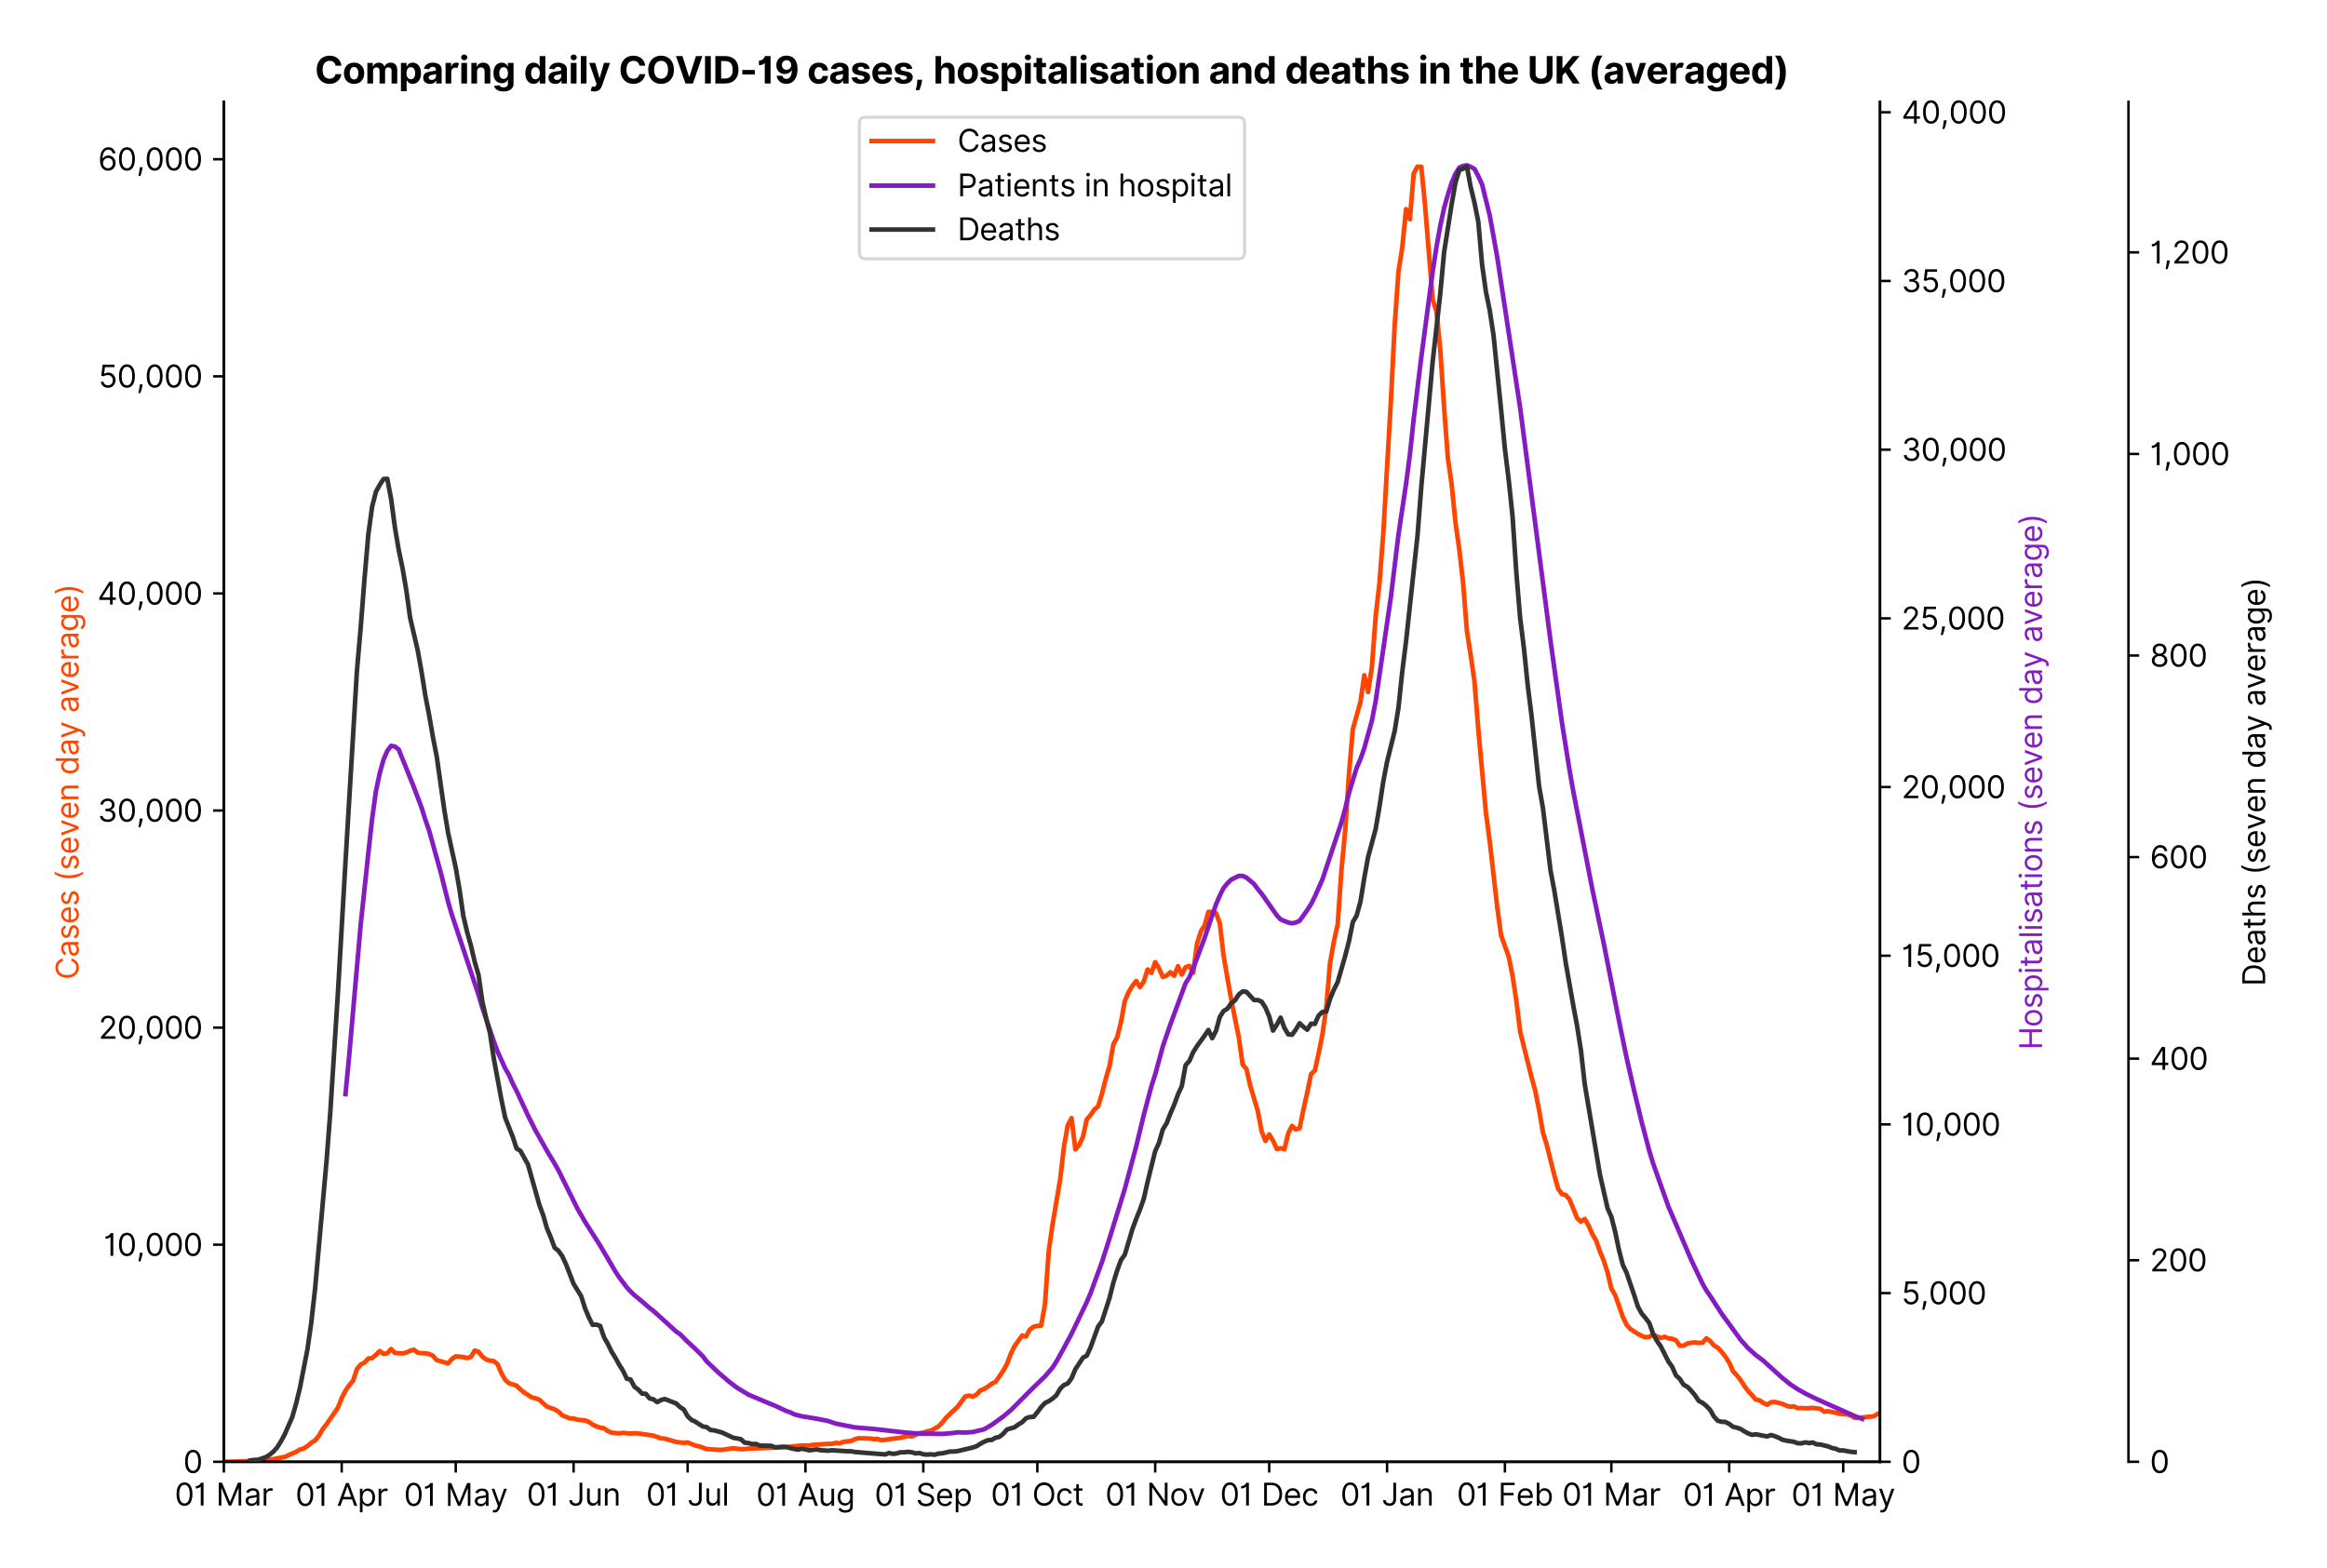 <?xml version="1.0" encoding="utf-8" standalone="no"?>
<!DOCTYPE svg PUBLIC "-//W3C//DTD SVG 1.1//EN"
  "http://www.w3.org/Graphics/SVG/1.1/DTD/svg11.dtd">
<svg version="1.1" viewBox="0 0 758.731 511.276" xmlns="http://www.w3.org/2000/svg" xmlns:xlink="http://www.w3.org/1999/xlink">
 <defs>
  <style type="text/css">*{stroke-linecap:butt;stroke-linejoin:round;}</style>
 </defs>
 <g id="figure_1">
  <g id="patch_1">
   <path d="M 0 511.276 
L 758.731 511.276 
L 758.731 0 
L 0 0 
z
" style="fill:#ffffff;"/>
  </g>
  <g id="axes_1">
   <g id="patch_2">
    <path d="M 72.992 476.745 
L 612.992 476.745 
L 612.992 33.225 
L 72.992 33.225 
z
" style="fill:#ffffff;"/>
   </g>
   <g id="matplotlib.axis_1">
    <g id="xtick_1">
     <g id="line2d_1">
      <defs>
       <path d="M 0 0 
L 0 3.5 
" id="me08a92a81e" style="stroke:#000000;stroke-width:0.8;"/>
      </defs>
      <g>
       <use style="stroke:#000000;stroke-width:0.8;" x="72.992" xlink:href="#me08a92a81e" y="476.745"/>
      </g>
     </g>
     <g id="text_1">
      <!-- 01 Mar -->
      <g transform="translate(56.955 491.018)scale(0.1 -0.1)">
       <defs>
        <path d="M 2000 -64 
Q 1230 -64 806 561 
Q 382 1186 382 2327 
Q 382 3459 809 4088 
Q 1236 4718 2000 4718 
Q 2764 4718 3191 4088 
Q 3618 3459 3618 2327 
Q 3618 1186 3194 561 
Q 2771 -64 2000 -64 
z
M 2000 436 
Q 2509 436 2791 927 
Q 3073 1418 3073 2327 
Q 3073 3234 2789 3730 
Q 2505 4227 2000 4227 
Q 1496 4227 1211 3730 
Q 927 3234 927 2327 
Q 927 1418 1210 927 
Q 1493 436 2000 436 
z
" id="Inter-Regular-30" transform="scale(0.016)"/>
        <path d="M 1973 4655 
L 1973 0 
L 1409 0 
L 1409 3836 
L 1373 3836 
Q 1341 3773 1209 3692 
Q 1077 3611 868 3551 
Q 659 3491 391 3491 
L 391 3964 
Q 661 3964 859 4061 
Q 1057 4159 1190 4291 
Q 1323 4423 1392 4529 
Q 1461 4636 1473 4655 
L 1973 4655 
z
" id="Inter-Regular-31" transform="scale(0.016)"/>
        <path id="Inter-Regular-20" transform="scale(0.016)"/>
        <path d="M 564 4655 
L 1236 4655 
L 2818 791 
L 2873 791 
L 4455 4655 
L 5127 4655 
L 5127 0 
L 4600 0 
L 4600 3536 
L 4555 3536 
L 3100 0 
L 2591 0 
L 1136 3536 
L 1091 3536 
L 1091 0 
L 564 0 
L 564 4655 
z
" id="Inter-Regular-4d" transform="scale(0.016)"/>
        <path d="M 1518 -82 
Q 1186 -82 916 44 
Q 646 170 486 410 
Q 327 650 327 991 
Q 327 1291 445 1478 
Q 564 1666 761 1773 
Q 959 1880 1199 1933 
Q 1439 1986 1682 2018 
Q 2000 2059 2199 2080 
Q 2398 2102 2490 2154 
Q 2582 2207 2582 2336 
L 2582 2355 
Q 2582 2691 2399 2877 
Q 2216 3064 1846 3064 
Q 1461 3064 1243 2895 
Q 1025 2727 936 2536 
L 427 2718 
Q 564 3036 792 3214 
Q 1021 3393 1292 3464 
Q 1564 3536 1827 3536 
Q 1996 3536 2215 3496 
Q 2434 3457 2640 3334 
Q 2846 3211 2982 2963 
Q 3118 2716 3118 2300 
L 3118 0 
L 2582 0 
L 2582 473 
L 2555 473 
Q 2500 359 2373 229 
Q 2246 100 2034 9 
Q 1823 -82 1518 -82 
z
M 1600 400 
Q 1918 400 2137 525 
Q 2357 650 2469 847 
Q 2582 1045 2582 1264 
L 2582 1755 
Q 2548 1714 2433 1681 
Q 2318 1648 2169 1624 
Q 2021 1600 1881 1583 
Q 1741 1566 1655 1555 
Q 1446 1527 1265 1467 
Q 1084 1407 974 1287 
Q 864 1168 864 964 
Q 864 684 1072 542 
Q 1280 400 1600 400 
z
" id="Inter-Regular-61" transform="scale(0.016)"/>
        <path d="M 491 0 
L 491 3491 
L 1009 3491 
L 1009 2964 
L 1046 2964 
Q 1139 3223 1389 3384 
Q 1639 3545 1955 3545 
Q 2100 3545 2209 3511 
Q 2318 3477 2400 3418 
L 2218 2964 
Q 2161 2993 2085 3010 
Q 2009 3027 1909 3027 
Q 1527 3027 1277 2794 
Q 1027 2561 1027 2209 
L 1027 0 
L 491 0 
z
" id="Inter-Regular-72" transform="scale(0.016)"/>
       </defs>
       <use xlink:href="#Inter-Regular-30"/>
       <use x="62.5" xlink:href="#Inter-Regular-31"/>
       <use x="106.676" xlink:href="#Inter-Regular-20"/>
       <use x="134.801" xlink:href="#Inter-Regular-4d"/>
       <use x="225.994" xlink:href="#Inter-Regular-61"/>
       <use x="282.386" xlink:href="#Inter-Regular-72"/>
      </g>
     </g>
    </g>
    <g id="xtick_2">
     <g id="line2d_2">
      <g>
       <use style="stroke:#000000;stroke-width:0.8;" x="111.415" xlink:href="#me08a92a81e" y="476.745"/>
      </g>
     </g>
     <g id="text_2">
      <!-- 01 Apr -->
      <g transform="translate(96.33 491.117)scale(0.1 -0.1)">
       <defs>
        <path d="M 755 0 
L 164 0 
L 1873 4655 
L 2455 4655 
L 4164 0 
L 3573 0 
L 3105 1318 
L 1223 1318 
L 755 0 
z
M 1400 1818 
L 2927 1818 
L 2182 3918 
L 2146 3918 
L 1400 1818 
z
" id="Inter-Regular-41" transform="scale(0.016)"/>
        <path d="M 491 -1309 
L 491 3491 
L 1009 3491 
L 1009 2936 
L 1073 2936 
Q 1132 3027 1237 3169 
Q 1343 3311 1542 3423 
Q 1741 3536 2082 3536 
Q 2523 3536 2859 3315 
Q 3196 3095 3384 2690 
Q 3573 2286 3573 1736 
Q 3573 1182 3384 776 
Q 3196 370 2861 148 
Q 2527 -73 2091 -73 
Q 1755 -73 1552 39 
Q 1350 152 1241 296 
Q 1132 441 1073 536 
L 1027 536 
L 1027 -1309 
L 491 -1309 
z
M 1018 1745 
Q 1018 1152 1276 780 
Q 1534 409 2018 409 
Q 2355 409 2581 587 
Q 2807 766 2921 1069 
Q 3036 1373 3036 1745 
Q 3036 2114 2923 2410 
Q 2811 2707 2585 2881 
Q 2359 3055 2018 3055 
Q 1527 3055 1272 2693 
Q 1018 2332 1018 1745 
z
" id="Inter-Regular-70" transform="scale(0.016)"/>
       </defs>
       <use xlink:href="#Inter-Regular-30"/>
       <use x="62.5" xlink:href="#Inter-Regular-31"/>
       <use x="106.676" xlink:href="#Inter-Regular-20"/>
       <use x="134.801" xlink:href="#Inter-Regular-41"/>
       <use x="202.415" xlink:href="#Inter-Regular-70"/>
       <use x="263.352" xlink:href="#Inter-Regular-72"/>
      </g>
     </g>
    </g>
    <g id="xtick_3">
     <g id="line2d_3">
      <g>
       <use style="stroke:#000000;stroke-width:0.8;" x="148.598" xlink:href="#me08a92a81e" y="476.745"/>
      </g>
     </g>
     <g id="text_3">
      <!-- 01 May -->
      <g transform="translate(131.695 491.117)scale(0.1 -0.1)">
       <defs>
        <path d="M 818 -1355 
Q 682 -1355 575 -1333 
Q 468 -1311 427 -1291 
L 564 -818 
Q 857 -893 1053 -814 
Q 1250 -736 1391 -345 
L 1509 -18 
L 218 3491 
L 800 3491 
L 1764 709 
L 1800 709 
L 2764 3491 
L 3346 3491 
L 1846 -564 
Q 1550 -1355 818 -1355 
z
" id="Inter-Regular-79" transform="scale(0.016)"/>
       </defs>
       <use xlink:href="#Inter-Regular-30"/>
       <use x="62.5" xlink:href="#Inter-Regular-31"/>
       <use x="106.676" xlink:href="#Inter-Regular-20"/>
       <use x="134.801" xlink:href="#Inter-Regular-4d"/>
       <use x="225.994" xlink:href="#Inter-Regular-61"/>
       <use x="282.386" xlink:href="#Inter-Regular-79"/>
      </g>
     </g>
    </g>
    <g id="xtick_4">
     <g id="line2d_4">
      <g>
       <use style="stroke:#000000;stroke-width:0.8;" x="187.021" xlink:href="#me08a92a81e" y="476.745"/>
      </g>
     </g>
     <g id="text_4">
      <!-- 01 Jun -->
      <g transform="translate(171.736 491.018)scale(0.1 -0.1)">
       <defs>
        <path d="M 2346 4655 
L 2909 4655 
L 2909 1327 
Q 2909 657 2549 296 
Q 2189 -64 1582 -64 
Q 1200 -64 902 76 
Q 605 216 434 475 
Q 264 734 264 1091 
L 818 1091 
Q 818 795 1034 615 
Q 1250 436 1582 436 
Q 1948 436 2147 664 
Q 2346 893 2346 1327 
L 2346 4655 
z
" id="Inter-Regular-4a" transform="scale(0.016)"/>
        <path d="M 2691 1427 
L 2691 3491 
L 3227 3491 
L 3227 0 
L 2691 0 
L 2691 591 
L 2655 591 
Q 2532 325 2273 140 
Q 2014 -45 1618 -45 
Q 1127 -45 809 280 
Q 491 605 491 1273 
L 491 3491 
L 1027 3491 
L 1027 1309 
Q 1027 927 1242 700 
Q 1457 473 1791 473 
Q 1991 473 2199 575 
Q 2407 677 2549 888 
Q 2691 1100 2691 1427 
z
" id="Inter-Regular-75" transform="scale(0.016)"/>
        <path d="M 1027 2100 
L 1027 0 
L 491 0 
L 491 3491 
L 1009 3491 
L 1009 2945 
L 1055 2945 
Q 1177 3211 1427 3373 
Q 1677 3536 2073 3536 
Q 2602 3536 2928 3211 
Q 3255 2886 3255 2218 
L 3255 0 
L 2718 0 
L 2718 2182 
Q 2718 2593 2504 2824 
Q 2291 3055 1918 3055 
Q 1534 3055 1280 2806 
Q 1027 2557 1027 2100 
z
" id="Inter-Regular-6e" transform="scale(0.016)"/>
       </defs>
       <use xlink:href="#Inter-Regular-30"/>
       <use x="62.5" xlink:href="#Inter-Regular-31"/>
       <use x="106.676" xlink:href="#Inter-Regular-20"/>
       <use x="134.801" xlink:href="#Inter-Regular-4a"/>
       <use x="189.063" xlink:href="#Inter-Regular-75"/>
       <use x="247.159" xlink:href="#Inter-Regular-6e"/>
      </g>
     </g>
    </g>
    <g id="xtick_5">
     <g id="line2d_5">
      <g>
       <use style="stroke:#000000;stroke-width:0.8;" x="224.204" xlink:href="#me08a92a81e" y="476.745"/>
      </g>
     </g>
     <g id="text_5">
      <!-- 01 Jul -->
      <g transform="translate(210.66 491.018)scale(0.1 -0.1)">
       <defs>
        <path d="M 1027 4655 
L 1027 0 
L 491 0 
L 491 4655 
L 1027 4655 
z
" id="Inter-Regular-6c" transform="scale(0.016)"/>
       </defs>
       <use xlink:href="#Inter-Regular-30"/>
       <use x="62.5" xlink:href="#Inter-Regular-31"/>
       <use x="106.676" xlink:href="#Inter-Regular-20"/>
       <use x="134.801" xlink:href="#Inter-Regular-4a"/>
       <use x="189.063" xlink:href="#Inter-Regular-75"/>
       <use x="247.159" xlink:href="#Inter-Regular-6c"/>
      </g>
     </g>
    </g>
    <g id="xtick_6">
     <g id="line2d_6">
      <g>
       <use style="stroke:#000000;stroke-width:0.8;" x="262.627" xlink:href="#me08a92a81e" y="476.745"/>
      </g>
     </g>
     <g id="text_6">
      <!-- 01 Aug -->
      <g transform="translate(246.555 491.117)scale(0.1 -0.1)">
       <defs>
        <path d="M 1900 -1382 
Q 1316 -1382 976 -1169 
Q 636 -957 473 -682 
L 900 -382 
Q 973 -477 1084 -601 
Q 1196 -725 1390 -817 
Q 1584 -909 1900 -909 
Q 2323 -909 2598 -704 
Q 2873 -500 2873 -64 
L 2873 645 
L 2827 645 
Q 2768 550 2660 410 
Q 2552 270 2351 162 
Q 2150 55 1809 55 
Q 1386 55 1051 255 
Q 716 455 521 836 
Q 327 1218 327 1764 
Q 327 2300 516 2699 
Q 705 3098 1041 3317 
Q 1377 3536 1818 3536 
Q 2159 3536 2360 3423 
Q 2561 3311 2669 3169 
Q 2777 3027 2836 2936 
L 2891 2936 
L 2891 3491 
L 3409 3491 
L 3409 -100 
Q 3409 -550 3205 -833 
Q 3002 -1116 2660 -1249 
Q 2318 -1382 1900 -1382 
z
M 1882 536 
Q 2366 536 2624 864 
Q 2882 1193 2882 1773 
Q 2882 2339 2627 2697 
Q 2373 3055 1882 3055 
Q 1541 3055 1315 2882 
Q 1089 2709 976 2418 
Q 864 2127 864 1773 
Q 864 1227 1120 881 
Q 1377 536 1882 536 
z
" id="Inter-Regular-67" transform="scale(0.016)"/>
       </defs>
       <use xlink:href="#Inter-Regular-30"/>
       <use x="62.5" xlink:href="#Inter-Regular-31"/>
       <use x="106.676" xlink:href="#Inter-Regular-20"/>
       <use x="134.801" xlink:href="#Inter-Regular-41"/>
       <use x="202.415" xlink:href="#Inter-Regular-75"/>
       <use x="260.511" xlink:href="#Inter-Regular-67"/>
      </g>
     </g>
    </g>
    <g id="xtick_7">
     <g id="line2d_7">
      <g>
       <use style="stroke:#000000;stroke-width:0.8;" x="301.049" xlink:href="#me08a92a81e" y="476.745"/>
      </g>
     </g>
     <g id="text_7">
      <!-- 01 Sep -->
      <g transform="translate(285.162 491.117)scale(0.1 -0.1)">
       <defs>
        <path d="M 3109 3491 
Q 3068 3836 2777 4027 
Q 2486 4218 2064 4218 
Q 1600 4218 1318 3999 
Q 1036 3780 1036 3445 
Q 1036 3195 1189 3042 
Q 1343 2889 1553 2803 
Q 1764 2718 1936 2673 
L 2409 2545 
Q 2591 2498 2815 2414 
Q 3039 2330 3244 2185 
Q 3450 2041 3584 1816 
Q 3718 1591 3718 1264 
Q 3718 886 3521 581 
Q 3325 277 2949 97 
Q 2573 -82 2036 -82 
Q 1286 -82 845 272 
Q 405 627 364 1200 
L 946 1200 
Q 968 936 1124 764 
Q 1280 593 1519 510 
Q 1759 427 2036 427 
Q 2359 427 2616 533 
Q 2873 639 3023 828 
Q 3173 1018 3173 1273 
Q 3173 1505 3043 1650 
Q 2914 1795 2702 1886 
Q 2491 1977 2246 2045 
L 1673 2209 
Q 1127 2366 809 2657 
Q 491 2948 491 3418 
Q 491 3809 703 4101 
Q 916 4393 1276 4555 
Q 1636 4718 2082 4718 
Q 2532 4718 2882 4558 
Q 3232 4398 3437 4120 
Q 3643 3843 3655 3491 
L 3109 3491 
z
" id="Inter-Regular-53" transform="scale(0.016)"/>
        <path d="M 1955 -73 
Q 1450 -73 1085 151 
Q 721 375 524 778 
Q 327 1182 327 1718 
Q 327 2255 524 2665 
Q 721 3075 1074 3305 
Q 1427 3536 1900 3536 
Q 2173 3536 2439 3445 
Q 2705 3355 2923 3151 
Q 3141 2948 3270 2614 
Q 3400 2280 3400 1791 
L 3400 1564 
L 866 1564 
Q 884 1005 1183 707 
Q 1482 409 1955 409 
Q 2271 409 2498 545 
Q 2725 682 2827 955 
L 3346 809 
Q 3223 414 2854 170 
Q 2486 -73 1955 -73 
z
M 866 2027 
L 2855 2027 
Q 2855 2470 2595 2762 
Q 2336 3055 1900 3055 
Q 1593 3055 1368 2911 
Q 1143 2768 1013 2533 
Q 884 2298 866 2027 
z
" id="Inter-Regular-65" transform="scale(0.016)"/>
       </defs>
       <use xlink:href="#Inter-Regular-30"/>
       <use x="62.5" xlink:href="#Inter-Regular-31"/>
       <use x="106.676" xlink:href="#Inter-Regular-20"/>
       <use x="134.801" xlink:href="#Inter-Regular-53"/>
       <use x="198.58" xlink:href="#Inter-Regular-65"/>
       <use x="256.818" xlink:href="#Inter-Regular-70"/>
      </g>
     </g>
    </g>
    <g id="xtick_8">
     <g id="line2d_8">
      <g>
       <use style="stroke:#000000;stroke-width:0.8;" x="338.233" xlink:href="#me08a92a81e" y="476.745"/>
      </g>
     </g>
     <g id="text_8">
      <!-- 01 Oct -->
      <g transform="translate(323.076 491.018)scale(0.1 -0.1)">
       <defs>
        <path d="M 4491 2327 
Q 4491 1591 4225 1054 
Q 3959 518 3495 227 
Q 3032 -64 2436 -64 
Q 1841 -64 1377 227 
Q 914 518 648 1054 
Q 382 1591 382 2327 
Q 382 3064 648 3600 
Q 914 4136 1377 4427 
Q 1841 4718 2436 4718 
Q 3032 4718 3495 4427 
Q 3959 4136 4225 3600 
Q 4491 3064 4491 2327 
z
M 3946 2327 
Q 3946 2932 3744 3348 
Q 3543 3764 3201 3977 
Q 2859 4191 2436 4191 
Q 2014 4191 1672 3977 
Q 1330 3764 1128 3348 
Q 927 2932 927 2327 
Q 927 1723 1128 1307 
Q 1330 891 1672 677 
Q 2014 464 2436 464 
Q 2859 464 3201 677 
Q 3543 891 3744 1307 
Q 3946 1723 3946 2327 
z
" id="Inter-Regular-4f" transform="scale(0.016)"/>
        <path d="M 1909 -73 
Q 1418 -73 1063 159 
Q 709 391 518 798 
Q 327 1205 327 1727 
Q 327 2259 524 2667 
Q 721 3075 1074 3305 
Q 1427 3536 1900 3536 
Q 2268 3536 2563 3400 
Q 2859 3264 3047 3018 
Q 3236 2773 3282 2445 
L 2746 2445 
Q 2684 2684 2474 2869 
Q 2264 3055 1909 3055 
Q 1439 3055 1151 2697 
Q 864 2339 864 1745 
Q 864 1139 1148 774 
Q 1432 409 1909 409 
Q 2223 409 2447 570 
Q 2671 732 2746 1018 
L 3282 1018 
Q 3236 709 3058 462 
Q 2880 216 2588 71 
Q 2296 -73 1909 -73 
z
" id="Inter-Regular-63" transform="scale(0.016)"/>
        <path d="M 2009 3491 
L 2009 3036 
L 1264 3036 
L 1264 1000 
Q 1264 773 1331 660 
Q 1398 548 1503 510 
Q 1609 473 1727 473 
Q 1816 473 1873 483 
Q 1930 493 1964 500 
L 2073 18 
Q 2018 -2 1920 -23 
Q 1823 -45 1673 -45 
Q 1446 -45 1228 52 
Q 1011 150 869 350 
Q 727 550 727 855 
L 727 3036 
L 200 3036 
L 200 3491 
L 727 3491 
L 727 4327 
L 1264 4327 
L 1264 3491 
L 2009 3491 
z
" id="Inter-Regular-74" transform="scale(0.016)"/>
       </defs>
       <use xlink:href="#Inter-Regular-30"/>
       <use x="62.5" xlink:href="#Inter-Regular-31"/>
       <use x="106.676" xlink:href="#Inter-Regular-20"/>
       <use x="134.801" xlink:href="#Inter-Regular-4f"/>
       <use x="210.938" xlink:href="#Inter-Regular-63"/>
       <use x="266.761" xlink:href="#Inter-Regular-74"/>
      </g>
     </g>
    </g>
    <g id="xtick_9">
     <g id="line2d_9">
      <g>
       <use style="stroke:#000000;stroke-width:0.8;" x="376.655" xlink:href="#me08a92a81e" y="476.745"/>
      </g>
     </g>
     <g id="text_9">
      <!-- 01 Nov -->
      <g transform="translate(360.384 491.018)scale(0.1 -0.1)">
       <defs>
        <path d="M 4255 4655 
L 4255 0 
L 3709 0 
L 1173 3655 
L 1127 3655 
L 1127 0 
L 564 0 
L 564 4655 
L 1109 4655 
L 3655 991 
L 3700 991 
L 3700 4655 
L 4255 4655 
z
" id="Inter-Regular-4e" transform="scale(0.016)"/>
        <path d="M 1909 -73 
Q 1436 -73 1080 152 
Q 725 377 526 781 
Q 327 1186 327 1727 
Q 327 2273 526 2679 
Q 725 3086 1080 3311 
Q 1436 3536 1909 3536 
Q 2382 3536 2737 3311 
Q 3093 3086 3292 2679 
Q 3491 2273 3491 1727 
Q 3491 1186 3292 781 
Q 3093 377 2737 152 
Q 2382 -73 1909 -73 
z
M 1909 409 
Q 2268 409 2500 593 
Q 2732 777 2843 1077 
Q 2955 1377 2955 1727 
Q 2955 2077 2843 2379 
Q 2732 2682 2500 2868 
Q 2268 3055 1909 3055 
Q 1550 3055 1318 2868 
Q 1086 2682 975 2379 
Q 864 2077 864 1727 
Q 864 1377 975 1077 
Q 1086 777 1318 593 
Q 1550 409 1909 409 
z
" id="Inter-Regular-6f" transform="scale(0.016)"/>
        <path d="M 3346 3491 
L 2055 0 
L 1509 0 
L 218 3491 
L 800 3491 
L 1764 709 
L 1800 709 
L 2764 3491 
L 3346 3491 
z
" id="Inter-Regular-76" transform="scale(0.016)"/>
       </defs>
       <use xlink:href="#Inter-Regular-30"/>
       <use x="62.5" xlink:href="#Inter-Regular-31"/>
       <use x="106.676" xlink:href="#Inter-Regular-20"/>
       <use x="134.801" xlink:href="#Inter-Regular-4e"/>
       <use x="210.085" xlink:href="#Inter-Regular-6f"/>
       <use x="269.744" xlink:href="#Inter-Regular-76"/>
      </g>
     </g>
    </g>
    <g id="xtick_10">
     <g id="line2d_10">
      <g>
       <use style="stroke:#000000;stroke-width:0.8;" x="413.838" xlink:href="#me08a92a81e" y="476.745"/>
      </g>
     </g>
     <g id="text_10">
      <!-- 01 Dec -->
      <g transform="translate(397.802 491.018)scale(0.1 -0.1)">
       <defs>
        <path d="M 2000 0 
L 564 0 
L 564 4655 
L 2064 4655 
Q 2741 4655 3223 4376 
Q 3705 4098 3961 3578 
Q 4218 3059 4218 2336 
Q 4218 1609 3959 1085 
Q 3700 561 3204 280 
Q 2709 0 2000 0 
z
M 1127 500 
L 1964 500 
Q 2830 500 3251 992 
Q 3673 1484 3673 2336 
Q 3673 3182 3259 3668 
Q 2846 4155 2027 4155 
L 1127 4155 
L 1127 500 
z
" id="Inter-Regular-44" transform="scale(0.016)"/>
       </defs>
       <use xlink:href="#Inter-Regular-30"/>
       <use x="62.5" xlink:href="#Inter-Regular-31"/>
       <use x="106.676" xlink:href="#Inter-Regular-20"/>
       <use x="134.801" xlink:href="#Inter-Regular-44"/>
       <use x="206.676" xlink:href="#Inter-Regular-65"/>
       <use x="264.915" xlink:href="#Inter-Regular-63"/>
      </g>
     </g>
    </g>
    <g id="xtick_11">
     <g id="line2d_11">
      <g>
       <use style="stroke:#000000;stroke-width:0.8;" x="452.261" xlink:href="#me08a92a81e" y="476.745"/>
      </g>
     </g>
     <g id="text_11">
      <!-- 01 Jan -->
      <g transform="translate(437.062 491.018)scale(0.1 -0.1)">
       <use xlink:href="#Inter-Regular-30"/>
       <use x="62.5" xlink:href="#Inter-Regular-31"/>
       <use x="106.676" xlink:href="#Inter-Regular-20"/>
       <use x="134.801" xlink:href="#Inter-Regular-4a"/>
       <use x="189.063" xlink:href="#Inter-Regular-61"/>
       <use x="245.455" xlink:href="#Inter-Regular-6e"/>
      </g>
     </g>
    </g>
    <g id="xtick_12">
     <g id="line2d_12">
      <g>
       <use style="stroke:#000000;stroke-width:0.8;" x="490.684" xlink:href="#me08a92a81e" y="476.745"/>
      </g>
     </g>
     <g id="text_12">
      <!-- 01 Feb -->
      <g transform="translate(474.995 491.018)scale(0.1 -0.1)">
       <defs>
        <path d="M 564 0 
L 564 4655 
L 3355 4655 
L 3355 4155 
L 1127 4155 
L 1127 2582 
L 3146 2582 
L 3146 2082 
L 1127 2082 
L 1127 0 
L 564 0 
z
" id="Inter-Regular-46" transform="scale(0.016)"/>
        <path d="M 564 0 
L 564 4655 
L 1100 4655 
L 1100 2936 
L 1146 2936 
Q 1205 3027 1310 3169 
Q 1416 3311 1615 3423 
Q 1814 3536 2155 3536 
Q 2596 3536 2932 3315 
Q 3268 3095 3457 2690 
Q 3646 2286 3646 1736 
Q 3646 1182 3457 776 
Q 3268 370 2934 148 
Q 2600 -73 2164 -73 
Q 1827 -73 1625 39 
Q 1423 152 1314 296 
Q 1205 441 1146 536 
L 1082 536 
L 1082 0 
L 564 0 
z
M 1091 1745 
Q 1091 1152 1349 780 
Q 1607 409 2091 409 
Q 2427 409 2653 587 
Q 2880 766 2994 1069 
Q 3109 1373 3109 1745 
Q 3109 2114 2996 2410 
Q 2884 2707 2658 2881 
Q 2432 3055 2091 3055 
Q 1600 3055 1345 2693 
Q 1091 2332 1091 1745 
z
" id="Inter-Regular-62" transform="scale(0.016)"/>
       </defs>
       <use xlink:href="#Inter-Regular-30"/>
       <use x="62.5" xlink:href="#Inter-Regular-31"/>
       <use x="106.676" xlink:href="#Inter-Regular-20"/>
       <use x="134.801" xlink:href="#Inter-Regular-46"/>
       <use x="193.466" xlink:href="#Inter-Regular-65"/>
       <use x="251.705" xlink:href="#Inter-Regular-62"/>
      </g>
     </g>
    </g>
    <g id="xtick_13">
     <g id="line2d_13">
      <g>
       <use style="stroke:#000000;stroke-width:0.8;" x="525.388" xlink:href="#me08a92a81e" y="476.745"/>
      </g>
     </g>
     <g id="text_13">
      <!-- 01 Mar -->
      <g transform="translate(509.351 491.018)scale(0.1 -0.1)">
       <use xlink:href="#Inter-Regular-30"/>
       <use x="62.5" xlink:href="#Inter-Regular-31"/>
       <use x="106.676" xlink:href="#Inter-Regular-20"/>
       <use x="134.801" xlink:href="#Inter-Regular-4d"/>
       <use x="225.994" xlink:href="#Inter-Regular-61"/>
       <use x="282.386" xlink:href="#Inter-Regular-72"/>
      </g>
     </g>
    </g>
    <g id="xtick_14">
     <g id="line2d_14">
      <g>
       <use style="stroke:#000000;stroke-width:0.8;" x="563.811" xlink:href="#me08a92a81e" y="476.745"/>
      </g>
     </g>
     <g id="text_14">
      <!-- 01 Apr -->
      <g transform="translate(548.726 491.117)scale(0.1 -0.1)">
       <use xlink:href="#Inter-Regular-30"/>
       <use x="62.5" xlink:href="#Inter-Regular-31"/>
       <use x="106.676" xlink:href="#Inter-Regular-20"/>
       <use x="134.801" xlink:href="#Inter-Regular-41"/>
       <use x="202.415" xlink:href="#Inter-Regular-70"/>
       <use x="263.352" xlink:href="#Inter-Regular-72"/>
      </g>
     </g>
    </g>
    <g id="xtick_15">
     <g id="line2d_15">
      <g>
       <use style="stroke:#000000;stroke-width:0.8;" x="600.994" xlink:href="#me08a92a81e" y="476.745"/>
      </g>
     </g>
     <g id="text_15">
      <!-- 01 May -->
      <g transform="translate(584.091 491.117)scale(0.1 -0.1)">
       <use xlink:href="#Inter-Regular-30"/>
       <use x="62.5" xlink:href="#Inter-Regular-31"/>
       <use x="106.676" xlink:href="#Inter-Regular-20"/>
       <use x="134.801" xlink:href="#Inter-Regular-4d"/>
       <use x="225.994" xlink:href="#Inter-Regular-61"/>
       <use x="282.386" xlink:href="#Inter-Regular-79"/>
      </g>
     </g>
    </g>
   </g>
   <g id="matplotlib.axis_2">
    <g id="ytick_1">
     <g id="line2d_16">
      <defs>
       <path d="M 0 0 
L -3.5 0 
" id="m5d07bf2cb7" style="stroke:#000000;stroke-width:0.8;"/>
      </defs>
      <g>
       <use style="stroke:#000000;stroke-width:0.8;" x="72.992" xlink:href="#m5d07bf2cb7" y="476.745"/>
      </g>
     </g>
     <g id="text_16">
      <!-- 0 -->
      <g transform="translate(59.742 480.382)scale(0.1 -0.1)">
       <use xlink:href="#Inter-Regular-30"/>
      </g>
     </g>
    </g>
    <g id="ytick_2">
     <g id="line2d_17">
      <g>
       <use style="stroke:#000000;stroke-width:0.8;" x="72.992" xlink:href="#m5d07bf2cb7" y="405.944"/>
      </g>
     </g>
     <g id="text_17">
      <!-- 10,000 -->
      <g transform="translate(33.777 409.581)scale(0.1 -0.1)">
       <defs>
        <path d="M 1291 636 
L 1255 391 
Q 1216 132 1137 -163 
Q 1059 -459 975 -720 
Q 891 -982 836 -1136 
L 427 -1136 
Q 457 -991 504 -752 
Q 552 -514 601 -219 
Q 650 75 682 382 
L 709 636 
L 1291 636 
z
" id="Inter-Regular-2c" transform="scale(0.016)"/>
       </defs>
       <use xlink:href="#Inter-Regular-31"/>
       <use x="44.176" xlink:href="#Inter-Regular-30"/>
       <use x="106.676" xlink:href="#Inter-Regular-2c"/>
       <use x="134.659" xlink:href="#Inter-Regular-30"/>
       <use x="197.159" xlink:href="#Inter-Regular-30"/>
       <use x="259.659" xlink:href="#Inter-Regular-30"/>
      </g>
     </g>
    </g>
    <g id="ytick_3">
     <g id="line2d_18">
      <g>
       <use style="stroke:#000000;stroke-width:0.8;" x="72.992" xlink:href="#m5d07bf2cb7" y="335.143"/>
      </g>
     </g>
     <g id="text_18">
      <!-- 20,000 -->
      <g transform="translate(32.142 338.779)scale(0.1 -0.1)">
       <defs>
        <path d="M 482 0 
L 482 409 
L 2018 2091 
Q 2289 2386 2464 2605 
Q 2639 2825 2724 3019 
Q 2809 3214 2809 3427 
Q 2809 3795 2553 4011 
Q 2298 4227 1918 4227 
Q 1514 4227 1275 3985 
Q 1036 3743 1036 3345 
L 500 3345 
Q 500 3755 688 4064 
Q 877 4373 1203 4545 
Q 1530 4718 1936 4718 
Q 2346 4718 2661 4545 
Q 2977 4373 3156 4079 
Q 3336 3786 3336 3427 
Q 3336 3170 3244 2926 
Q 3152 2682 2926 2383 
Q 2700 2084 2300 1655 
L 1255 536 
L 1255 500 
L 3418 500 
L 3418 0 
L 482 0 
z
" id="Inter-Regular-32" transform="scale(0.016)"/>
       </defs>
       <use xlink:href="#Inter-Regular-32"/>
       <use x="60.511" xlink:href="#Inter-Regular-30"/>
       <use x="123.011" xlink:href="#Inter-Regular-2c"/>
       <use x="150.994" xlink:href="#Inter-Regular-30"/>
       <use x="213.494" xlink:href="#Inter-Regular-30"/>
       <use x="275.994" xlink:href="#Inter-Regular-30"/>
      </g>
     </g>
    </g>
    <g id="ytick_4">
     <g id="line2d_19">
      <g>
       <use style="stroke:#000000;stroke-width:0.8;" x="72.992" xlink:href="#m5d07bf2cb7" y="264.341"/>
      </g>
     </g>
     <g id="text_19">
      <!-- 30,000 -->
      <g transform="translate(31.83 267.978)scale(0.1 -0.1)">
       <defs>
        <path d="M 2055 -64 
Q 1605 -64 1253 90 
Q 902 245 696 521 
Q 491 798 473 1164 
L 1046 1164 
Q 1071 827 1356 631 
Q 1641 436 2046 436 
Q 2493 436 2783 664 
Q 3073 893 3073 1264 
Q 3073 1650 2787 1893 
Q 2502 2136 1973 2136 
L 1600 2136 
L 1600 2636 
L 1973 2636 
Q 2386 2636 2647 2856 
Q 2909 3077 2909 3445 
Q 2909 3798 2679 4012 
Q 2450 4227 2064 4227 
Q 1823 4227 1610 4139 
Q 1398 4052 1264 3887 
Q 1130 3723 1118 3491 
L 573 3491 
Q 586 3857 793 4133 
Q 1000 4409 1335 4563 
Q 1671 4718 2073 4718 
Q 2505 4718 2814 4544 
Q 3123 4370 3289 4086 
Q 3455 3802 3455 3473 
Q 3455 3080 3249 2802 
Q 3043 2525 2691 2418 
L 2691 2382 
Q 3132 2309 3379 2008 
Q 3627 1707 3627 1264 
Q 3627 884 3421 583 
Q 3216 282 2861 109 
Q 2507 -64 2055 -64 
z
" id="Inter-Regular-33" transform="scale(0.016)"/>
       </defs>
       <use xlink:href="#Inter-Regular-33"/>
       <use x="63.636" xlink:href="#Inter-Regular-30"/>
       <use x="126.136" xlink:href="#Inter-Regular-2c"/>
       <use x="154.119" xlink:href="#Inter-Regular-30"/>
       <use x="216.619" xlink:href="#Inter-Regular-30"/>
       <use x="279.119" xlink:href="#Inter-Regular-30"/>
      </g>
     </g>
    </g>
    <g id="ytick_5">
     <g id="line2d_20">
      <g>
       <use style="stroke:#000000;stroke-width:0.8;" x="72.992" xlink:href="#m5d07bf2cb7" y="193.54"/>
      </g>
     </g>
     <g id="text_20">
      <!-- 40,000 -->
      <g transform="translate(31.773 197.177)scale(0.1 -0.1)">
       <defs>
        <path d="M 373 955 
L 373 1418 
L 2418 4655 
L 3100 4655 
L 3100 1455 
L 3736 1455 
L 3736 955 
L 3100 955 
L 3100 0 
L 2564 0 
L 2564 955 
L 373 955 
z
M 2564 1455 
L 2564 3936 
L 2527 3936 
L 982 1491 
L 982 1455 
L 2564 1455 
z
" id="Inter-Regular-34" transform="scale(0.016)"/>
       </defs>
       <use xlink:href="#Inter-Regular-34"/>
       <use x="64.205" xlink:href="#Inter-Regular-30"/>
       <use x="126.705" xlink:href="#Inter-Regular-2c"/>
       <use x="154.688" xlink:href="#Inter-Regular-30"/>
       <use x="217.188" xlink:href="#Inter-Regular-30"/>
       <use x="279.688" xlink:href="#Inter-Regular-30"/>
      </g>
     </g>
    </g>
    <g id="ytick_6">
     <g id="line2d_21">
      <g>
       <use style="stroke:#000000;stroke-width:0.8;" x="72.992" xlink:href="#m5d07bf2cb7" y="122.739"/>
      </g>
     </g>
     <g id="text_21">
      <!-- 50,000 -->
      <g transform="translate(32.114 126.376)scale(0.1 -0.1)">
       <defs>
        <path d="M 1936 -64 
Q 1536 -64 1216 95 
Q 896 255 702 532 
Q 509 809 491 1164 
L 1036 1164 
Q 1068 848 1324 642 
Q 1580 436 1936 436 
Q 2223 436 2447 570 
Q 2671 705 2799 940 
Q 2927 1175 2927 1473 
Q 2927 1777 2794 2017 
Q 2661 2257 2429 2395 
Q 2198 2534 1900 2536 
Q 1686 2539 1461 2472 
Q 1236 2405 1091 2300 
L 564 2364 
L 846 4655 
L 3264 4655 
L 3264 4155 
L 1318 4155 
L 1155 2782 
L 1182 2782 
Q 1325 2895 1541 2970 
Q 1757 3045 1991 3045 
Q 2418 3045 2753 2842 
Q 3089 2639 3281 2286 
Q 3473 1934 3473 1482 
Q 3473 1036 3274 687 
Q 3075 339 2727 137 
Q 2380 -64 1936 -64 
z
" id="Inter-Regular-35" transform="scale(0.016)"/>
       </defs>
       <use xlink:href="#Inter-Regular-35"/>
       <use x="60.795" xlink:href="#Inter-Regular-30"/>
       <use x="123.295" xlink:href="#Inter-Regular-2c"/>
       <use x="151.278" xlink:href="#Inter-Regular-30"/>
       <use x="213.778" xlink:href="#Inter-Regular-30"/>
       <use x="276.278" xlink:href="#Inter-Regular-30"/>
      </g>
     </g>
    </g>
    <g id="ytick_7">
     <g id="line2d_22">
      <g>
       <use style="stroke:#000000;stroke-width:0.8;" x="72.992" xlink:href="#m5d07bf2cb7" y="51.938"/>
      </g>
     </g>
     <g id="text_22">
      <!-- 60,000 -->
      <g transform="translate(31.958 55.574)scale(0.1 -0.1)">
       <defs>
        <path d="M 2027 -64 
Q 1741 -59 1454 45 
Q 1168 150 932 399 
Q 696 648 552 1074 
Q 409 1500 409 2145 
Q 409 3386 861 4056 
Q 1314 4727 2100 4727 
Q 2686 4727 3073 4384 
Q 3461 4041 3546 3491 
L 2991 3491 
Q 2914 3811 2691 4019 
Q 2468 4227 2100 4227 
Q 1559 4227 1249 3755 
Q 939 3284 936 2427 
L 973 2427 
Q 1164 2716 1461 2880 
Q 1759 3045 2118 3045 
Q 2518 3045 2850 2846 
Q 3182 2648 3382 2299 
Q 3582 1950 3582 1500 
Q 3582 1068 3389 710 
Q 3196 352 2847 142 
Q 2498 -68 2027 -64 
z
M 2027 436 
Q 2314 436 2542 579 
Q 2771 723 2903 964 
Q 3036 1205 3036 1500 
Q 3036 1789 2908 2026 
Q 2780 2264 2556 2404 
Q 2332 2545 2046 2545 
Q 1757 2545 1525 2397 
Q 1293 2250 1157 2010 
Q 1021 1770 1018 1491 
Q 1018 1214 1149 973 
Q 1280 732 1508 584 
Q 1736 436 2027 436 
z
" id="Inter-Regular-36" transform="scale(0.016)"/>
       </defs>
       <use xlink:href="#Inter-Regular-36"/>
       <use x="62.358" xlink:href="#Inter-Regular-30"/>
       <use x="124.858" xlink:href="#Inter-Regular-2c"/>
       <use x="152.841" xlink:href="#Inter-Regular-30"/>
       <use x="215.341" xlink:href="#Inter-Regular-30"/>
       <use x="277.841" xlink:href="#Inter-Regular-30"/>
      </g>
     </g>
    </g>
    <g id="text_23">
     <!-- Cases (seven day average) -->
     <g style="fill:#ff4500;" transform="translate(25.614 319.49)rotate(-90)scale(0.1 -0.1)">
      <defs>
       <path d="M 4309 3200 
L 3746 3200 
Q 3677 3523 3484 3743 
Q 3291 3964 3018 4077 
Q 2746 4191 2436 4191 
Q 2014 4191 1672 3977 
Q 1330 3764 1128 3348 
Q 927 2932 927 2327 
Q 927 1723 1128 1307 
Q 1330 891 1672 677 
Q 2014 464 2436 464 
Q 2746 464 3018 577 
Q 3291 691 3484 911 
Q 3677 1132 3746 1455 
L 4309 1455 
Q 4223 977 3957 637 
Q 3691 298 3298 117 
Q 2905 -64 2436 -64 
Q 1841 -64 1377 227 
Q 914 518 648 1054 
Q 382 1591 382 2327 
Q 382 3064 648 3600 
Q 914 4136 1377 4427 
Q 1841 4718 2436 4718 
Q 2905 4718 3298 4537 
Q 3691 4357 3957 4017 
Q 4223 3677 4309 3200 
z
" id="Inter-Regular-43" transform="scale(0.016)"/>
       <path d="M 2964 2709 
L 2482 2573 
Q 2411 2755 2245 2914 
Q 2080 3073 1727 3073 
Q 1407 3073 1194 2926 
Q 982 2780 982 2555 
Q 982 2355 1127 2239 
Q 1273 2123 1582 2045 
L 2100 1918 
Q 3027 1691 3027 973 
Q 3027 673 2855 436 
Q 2684 200 2377 63 
Q 2071 -73 1664 -73 
Q 1130 -73 780 159 
Q 430 391 336 836 
L 846 964 
Q 989 400 1655 400 
Q 2030 400 2251 560 
Q 2473 720 2473 945 
Q 2473 1316 1955 1436 
L 1373 1573 
Q 893 1686 669 1926 
Q 446 2166 446 2527 
Q 446 2823 613 3050 
Q 780 3277 1069 3406 
Q 1359 3536 1727 3536 
Q 2246 3536 2542 3309 
Q 2839 3082 2964 2709 
z
" id="Inter-Regular-73" transform="scale(0.016)"/>
       <path d="M 682 1964 
Q 682 2823 906 3544 
Q 1130 4266 1546 4873 
L 2018 4873 
Q 1800 4573 1623 4095 
Q 1446 3618 1341 3061 
Q 1236 2505 1236 1964 
Q 1236 1423 1341 866 
Q 1446 309 1623 -168 
Q 1800 -645 2018 -945 
L 1546 -945 
Q 1130 -339 906 383 
Q 682 1105 682 1964 
z
" id="Inter-Regular-28" transform="scale(0.016)"/>
       <path d="M 1809 -73 
Q 1373 -73 1039 148 
Q 705 370 516 776 
Q 327 1182 327 1736 
Q 327 2286 516 2690 
Q 705 3095 1041 3315 
Q 1377 3536 1818 3536 
Q 2159 3536 2358 3423 
Q 2557 3311 2662 3169 
Q 2768 3027 2827 2936 
L 2873 2936 
L 2873 4655 
L 3409 4655 
L 3409 0 
L 2891 0 
L 2891 536 
L 2827 536 
Q 2768 441 2659 296 
Q 2550 152 2348 39 
Q 2146 -73 1809 -73 
z
M 1882 409 
Q 2366 409 2624 780 
Q 2882 1152 2882 1745 
Q 2882 2332 2627 2693 
Q 2373 3055 1882 3055 
Q 1541 3055 1315 2881 
Q 1089 2707 976 2410 
Q 864 2114 864 1745 
Q 864 1373 978 1069 
Q 1093 766 1319 587 
Q 1546 409 1882 409 
z
" id="Inter-Regular-64" transform="scale(0.016)"/>
       <path d="M 1638 1940 
Q 1638 1081 1414 359 
Q 1191 -362 775 -969 
L 302 -969 
Q 520 -669 697 -191 
Q 875 286 979 842 
Q 1084 1399 1084 1940 
Q 1084 2481 979 3038 
Q 875 3595 697 4072 
Q 520 4549 302 4849 
L 775 4849 
Q 1191 4243 1414 3521 
Q 1638 2799 1638 1940 
z
" id="Inter-Regular-29" transform="scale(0.016)"/>
      </defs>
      <use xlink:href="#Inter-Regular-43"/>
      <use x="72.727" xlink:href="#Inter-Regular-61"/>
      <use x="129.119" xlink:href="#Inter-Regular-73"/>
      <use x="181.392" xlink:href="#Inter-Regular-65"/>
      <use x="239.631" xlink:href="#Inter-Regular-73"/>
      <use x="291.903" xlink:href="#Inter-Regular-20"/>
      <use x="320.028" xlink:href="#Inter-Regular-28"/>
      <use x="356.25" xlink:href="#Inter-Regular-73"/>
      <use x="408.523" xlink:href="#Inter-Regular-65"/>
      <use x="466.761" xlink:href="#Inter-Regular-76"/>
      <use x="522.443" xlink:href="#Inter-Regular-65"/>
      <use x="580.682" xlink:href="#Inter-Regular-6e"/>
      <use x="639.205" xlink:href="#Inter-Regular-20"/>
      <use x="667.33" xlink:href="#Inter-Regular-64"/>
      <use x="729.404" xlink:href="#Inter-Regular-61"/>
      <use x="785.796" xlink:href="#Inter-Regular-79"/>
      <use x="841.477" xlink:href="#Inter-Regular-20"/>
      <use x="869.602" xlink:href="#Inter-Regular-61"/>
      <use x="925.994" xlink:href="#Inter-Regular-76"/>
      <use x="981.676" xlink:href="#Inter-Regular-65"/>
      <use x="1039.915" xlink:href="#Inter-Regular-72"/>
      <use x="1078.267" xlink:href="#Inter-Regular-61"/>
      <use x="1134.659" xlink:href="#Inter-Regular-67"/>
      <use x="1195.597" xlink:href="#Inter-Regular-65"/>
      <use x="1253.835" xlink:href="#Inter-Regular-29"/>
     </g>
    </g>
   </g>
   <g id="line2d_23">
    <path clip-path="url(#p5a49c7aea9)" d="M 43.246 476.742 
L 75.471 476.707 
L 85.387 476.37 
L 87.865 476.101 
L 92.823 475.15 
L 95.302 474.035 
L 96.542 473.523 
L 97.781 472.743 
L 99.02 472.404 
L 100.26 471.58 
L 101.499 470.548 
L 102.739 469.763 
L 103.978 468.26 
L 105.218 466.059 
L 106.457 464.521 
L 110.175 459.101 
L 111.415 455.951 
L 112.654 453.53 
L 113.894 451.728 
L 115.133 450.267 
L 116.373 446.528 
L 117.612 445.033 
L 118.852 444.388 
L 120.091 443.075 
L 121.33 442.92 
L 122.57 441.874 
L 123.809 440.626 
L 125.049 441.548 
L 126.288 441.346 
L 127.528 439.967 
L 128.767 441.241 
L 131.246 441.407 
L 132.485 441.112 
L 133.725 440.543 
L 134.964 440.206 
L 136.204 441.167 
L 137.443 441.323 
L 138.683 441.359 
L 139.922 441.574 
L 141.161 442.194 
L 142.401 443.597 
L 146.119 444.655 
L 147.359 443.189 
L 148.598 442.365 
L 151.077 442.599 
L 152.316 442.927 
L 153.556 442.513 
L 154.795 440.454 
L 156.035 440.877 
L 157.274 442.447 
L 158.514 443.367 
L 159.753 443.788 
L 160.993 443.897 
L 162.232 444.912 
L 163.471 447.814 
L 164.711 450.006 
L 165.95 451.108 
L 168.429 451.923 
L 169.669 453.13 
L 170.908 454.132 
L 173.387 455.751 
L 174.626 456.028 
L 175.866 456.525 
L 178.345 458.763 
L 180.824 459.639 
L 182.063 460.376 
L 183.302 461.581 
L 185.781 462.58 
L 187.021 462.635 
L 188.26 463.031 
L 190.739 463.257 
L 191.979 463.707 
L 193.218 464.606 
L 194.457 465.223 
L 195.697 465.592 
L 196.936 465.82 
L 198.176 466.698 
L 199.415 467.243 
L 201.894 467.487 
L 203.133 467.297 
L 205.612 467.557 
L 206.852 467.444 
L 208.091 467.492 
L 213.049 468.216 
L 215.528 469.093 
L 216.767 469.195 
L 220.486 470.272 
L 222.965 470.604 
L 224.204 470.425 
L 226.683 471.441 
L 227.922 471.71 
L 230.401 472.577 
L 234.12 472.821 
L 235.359 472.853 
L 239.077 472.33 
L 241.556 472.608 
L 242.796 472.608 
L 244.035 472.431 
L 247.753 472.32 
L 256.429 471.952 
L 261.387 471.418 
L 263.866 471.425 
L 265.106 471.209 
L 270.063 470.893 
L 271.303 470.896 
L 272.542 470.574 
L 273.782 470.734 
L 275.021 470.251 
L 277.5 469.951 
L 278.739 469.375 
L 279.979 469.052 
L 283.697 469.161 
L 284.937 469.36 
L 286.176 469.307 
L 287.415 469.719 
L 289.894 469.385 
L 293.613 468.908 
L 296.092 468.319 
L 297.331 468.501 
L 299.81 467.38 
L 301.049 467.268 
L 302.289 466.802 
L 303.528 466.587 
L 306.007 465.202 
L 307.247 463.915 
L 308.486 462.355 
L 312.204 458.815 
L 314.683 455.495 
L 315.923 455.149 
L 317.162 455.479 
L 318.402 454.827 
L 319.641 453.48 
L 320.88 452.998 
L 322.12 452.206 
L 323.359 451.271 
L 324.599 450.695 
L 327.078 447.086 
L 328.317 444.874 
L 329.556 441.598 
L 330.796 439.017 
L 333.275 435.564 
L 334.514 435.892 
L 335.754 433.649 
L 336.993 432.709 
L 338.233 432.425 
L 339.472 432.33 
L 340.711 425.422 
L 341.951 407.957 
L 343.19 399.309 
L 345.669 384.69 
L 346.909 373.943 
L 348.148 366.968 
L 349.388 364.647 
L 350.627 374.852 
L 351.866 373.458 
L 353.106 370.735 
L 354.345 365.11 
L 355.585 363.653 
L 356.824 361.847 
L 358.064 360.83 
L 359.303 356.673 
L 360.543 351.786 
L 361.782 347.642 
L 363.021 340.598 
L 364.261 338.31 
L 365.5 333.375 
L 366.74 326.455 
L 367.979 323.615 
L 369.219 321.505 
L 370.458 319.933 
L 371.697 321.943 
L 372.937 320.099 
L 374.176 316.18 
L 375.416 317.29 
L 376.655 313.786 
L 377.895 315.748 
L 379.134 318.648 
L 380.374 318.166 
L 381.613 317.078 
L 382.852 318.209 
L 384.092 315.132 
L 385.331 317.845 
L 386.571 315.417 
L 387.81 315.019 
L 389.05 317.271 
L 390.289 307.836 
L 391.529 303.776 
L 392.768 301.851 
L 394.007 297.411 
L 395.247 297.397 
L 396.486 297.763 
L 397.726 301.142 
L 398.965 311.818 
L 401.444 326.012 
L 403.923 338.365 
L 405.162 347.217 
L 406.402 348.629 
L 407.641 354.051 
L 410.12 362.379 
L 411.36 368.96 
L 412.599 372.116 
L 413.838 369.961 
L 415.078 372.027 
L 416.317 374.734 
L 417.557 374.454 
L 418.796 374.79 
L 420.036 369.615 
L 421.275 367.199 
L 422.515 368.36 
L 423.754 367.948 
L 424.993 361.793 
L 426.233 356.358 
L 427.472 350.326 
L 428.712 349.138 
L 429.951 343.529 
L 431.191 337.291 
L 432.43 328.61 
L 433.67 314.026 
L 434.909 307.112 
L 436.148 301.499 
L 437.388 283.818 
L 438.627 270.567 
L 439.867 252.003 
L 441.106 237.766 
L 443.585 228.954 
L 444.825 220.216 
L 446.064 225.705 
L 447.303 217.592 
L 448.543 201.074 
L 449.782 190.165 
L 451.022 173.967 
L 453.501 130.885 
L 454.74 106.116 
L 455.979 88.518 
L 457.219 80.648 
L 458.458 68.208 
L 459.698 71.519 
L 460.937 56.582 
L 462.177 54.345 
L 463.416 54.396 
L 464.656 67.155 
L 467.134 97.68 
L 468.374 101.661 
L 469.613 114.094 
L 470.853 132.898 
L 472.092 149.427 
L 473.332 158.16 
L 474.571 170.477 
L 475.811 179.196 
L 477.05 190.109 
L 478.289 205.787 
L 479.529 213.67 
L 480.768 222.362 
L 482.008 237.878 
L 484.487 265.048 
L 485.726 274.366 
L 488.205 296.07 
L 489.444 305.088 
L 491.923 312.004 
L 493.163 318.18 
L 494.402 326.318 
L 495.642 336.397 
L 499.36 351.325 
L 500.599 355.852 
L 501.839 362.112 
L 503.078 369.334 
L 504.318 373.349 
L 506.797 383.288 
L 508.036 387.677 
L 509.275 389.436 
L 510.515 389.734 
L 511.754 391.188 
L 514.233 397.276 
L 515.473 398.427 
L 516.712 397.541 
L 517.952 399.701 
L 519.191 402.513 
L 520.43 404.609 
L 521.67 408.153 
L 522.909 411.159 
L 524.149 415.001 
L 525.388 420.247 
L 526.628 422.369 
L 529.106 429.413 
L 530.346 432.019 
L 531.585 433.429 
L 534.064 435.048 
L 535.304 435.68 
L 536.543 436.145 
L 537.783 435.962 
L 539.022 435.293 
L 541.501 436.37 
L 542.74 435.989 
L 543.98 436.466 
L 545.219 436.636 
L 546.459 437.091 
L 547.698 438.919 
L 548.938 438.865 
L 550.177 438.163 
L 551.416 437.908 
L 552.656 437.822 
L 553.895 437.976 
L 555.135 437.881 
L 556.374 436.48 
L 557.614 437.362 
L 558.853 438.829 
L 560.093 439.525 
L 561.332 440.879 
L 562.571 442.45 
L 563.811 444.39 
L 565.05 447.207 
L 566.29 448.514 
L 567.529 450.096 
L 568.769 452.01 
L 570.008 453.69 
L 571.247 454.994 
L 572.487 456.459 
L 573.726 456.714 
L 574.966 457.558 
L 576.205 458.131 
L 577.445 457.316 
L 578.684 457.222 
L 581.163 457.859 
L 582.402 458.42 
L 583.642 458.807 
L 584.881 458.653 
L 586.121 459.265 
L 587.36 459.213 
L 588.6 459.309 
L 591.079 459.168 
L 593.557 459.487 
L 594.797 460.396 
L 596.036 460.233 
L 598.515 460.753 
L 599.755 461.053 
L 600.994 461.209 
L 602.234 461.251 
L 603.473 461.67 
L 604.712 462.418 
L 605.952 462.44 
L 609.67 462.018 
L 610.91 461.918 
L 612.149 461.202 
L 612.149 461.202 
" style="fill:none;stroke:#ff4500;stroke-linecap:square;stroke-width:1.5;"/>
   </g>
   <g id="patch_3">
    <path d="M 72.992 476.745 
L 72.992 33.225 
" style="fill:none;stroke:#000000;stroke-linecap:square;stroke-linejoin:miter;stroke-width:0.8;"/>
   </g>
   <g id="patch_4">
    <path d="M 612.992 476.745 
L 612.992 33.225 
" style="fill:none;stroke:#000000;stroke-linecap:square;stroke-linejoin:miter;stroke-width:0.8;"/>
   </g>
   <g id="patch_5">
    <path d="M 72.992 476.745 
L 612.992 476.745 
" style="fill:none;stroke:#000000;stroke-linecap:square;stroke-linejoin:miter;stroke-width:0.8;"/>
   </g>
   <g id="text_24">
    <!-- Comparing daily COVID-19 cases, hospitalisation and deaths in the UK (averaged) -->
    <g transform="translate(102.652 27.225)scale(0.12 -0.12)">
     <defs>
      <path d="M 4511 3025 
L 3516 3025 
Q 3459 3409 3188 3628 
Q 2918 3848 2514 3848 
Q 1973 3848 1647 3451 
Q 1321 3055 1321 2327 
Q 1321 1582 1649 1194 
Q 1977 807 2507 807 
Q 2900 807 3173 1012 
Q 3446 1218 3516 1591 
L 4511 1586 
Q 4459 1159 4207 782 
Q 3955 405 3522 170 
Q 3089 -64 2491 -64 
Q 1868 -64 1378 218 
Q 889 500 606 1034 
Q 323 1568 323 2327 
Q 323 3089 609 3623 
Q 896 4157 1386 4437 
Q 1877 4718 2491 4718 
Q 3030 4718 3463 4519 
Q 3896 4320 4172 3942 
Q 4448 3564 4511 3025 
z
" id="Inter-Bold-43" transform="scale(0.016)"/>
      <path d="M 1964 -68 
Q 1434 -68 1049 158 
Q 664 384 455 789 
Q 246 1195 246 1732 
Q 246 2273 455 2678 
Q 664 3084 1049 3310 
Q 1434 3536 1964 3536 
Q 2493 3536 2878 3310 
Q 3264 3084 3473 2678 
Q 3682 2273 3682 1732 
Q 3682 1195 3473 789 
Q 3264 384 2878 158 
Q 2493 -68 1964 -68 
z
M 1968 682 
Q 2327 682 2512 982 
Q 2698 1282 2698 1739 
Q 2698 2195 2512 2496 
Q 2327 2798 1968 2798 
Q 1602 2798 1416 2496 
Q 1230 2195 1230 1739 
Q 1230 1282 1416 982 
Q 1602 682 1968 682 
z
" id="Inter-Bold-6f" transform="scale(0.016)"/>
      <path d="M 386 0 
L 386 3491 
L 1309 3491 
L 1309 2875 
L 1350 2875 
Q 1459 3184 1715 3360 
Q 1971 3536 2323 3536 
Q 2682 3536 2934 3358 
Q 3186 3180 3271 2875 
L 3307 2875 
Q 3414 3175 3694 3355 
Q 3975 3536 4359 3536 
Q 4848 3536 5153 3226 
Q 5459 2916 5459 2348 
L 5459 0 
L 4493 0 
L 4493 2157 
Q 4493 2448 4338 2593 
Q 4184 2739 3952 2739 
Q 3689 2739 3541 2570 
Q 3393 2402 3393 2132 
L 3393 0 
L 2455 0 
L 2455 2177 
Q 2455 2434 2308 2586 
Q 2161 2739 1923 2739 
Q 1682 2739 1518 2562 
Q 1355 2386 1355 2095 
L 1355 0 
L 386 0 
z
" id="Inter-Bold-6d" transform="scale(0.016)"/>
      <path d="M 386 -1309 
L 386 3491 
L 1341 3491 
L 1341 2905 
L 1384 2905 
Q 1450 3048 1570 3193 
Q 1691 3339 1888 3437 
Q 2086 3536 2377 3536 
Q 2761 3536 3081 3337 
Q 3402 3139 3596 2740 
Q 3791 2341 3791 1741 
Q 3791 1157 3602 756 
Q 3414 355 3093 149 
Q 2773 -57 2375 -57 
Q 2093 -57 1896 36 
Q 1700 130 1576 272 
Q 1452 414 1384 559 
L 1355 559 
L 1355 -1309 
L 386 -1309 
z
M 1334 1745 
Q 1334 1280 1526 997 
Q 1718 714 2068 714 
Q 2425 714 2613 1001 
Q 2802 1289 2802 1745 
Q 2802 2200 2614 2483 
Q 2427 2766 2068 2766 
Q 1716 2766 1525 2490 
Q 1334 2214 1334 1745 
z
" id="Inter-Bold-70" transform="scale(0.016)"/>
      <path d="M 1382 -66 
Q 882 -66 552 195 
Q 223 457 223 975 
Q 223 1366 407 1588 
Q 591 1811 890 1914 
Q 1189 2018 1534 2050 
Q 1989 2095 2184 2145 
Q 2380 2195 2380 2364 
L 2380 2377 
Q 2380 2593 2244 2711 
Q 2109 2830 1861 2830 
Q 1600 2830 1445 2716 
Q 1291 2602 1241 2427 
L 346 2500 
Q 446 2977 842 3256 
Q 1239 3536 1866 3536 
Q 2255 3536 2593 3413 
Q 2932 3291 3140 3030 
Q 3348 2770 3348 2355 
L 3348 0 
L 2430 0 
L 2430 484 
L 2402 484 
Q 2275 241 2021 87 
Q 1768 -66 1382 -66 
z
M 1659 602 
Q 1977 602 2181 787 
Q 2386 973 2386 1248 
L 2386 1618 
Q 2330 1580 2210 1550 
Q 2091 1520 1956 1498 
Q 1821 1477 1714 1461 
Q 1459 1425 1303 1318 
Q 1148 1211 1148 1007 
Q 1148 807 1292 704 
Q 1436 602 1659 602 
z
" id="Inter-Bold-61" transform="scale(0.016)"/>
      <path d="M 386 0 
L 386 3491 
L 1325 3491 
L 1325 2882 
L 1361 2882 
Q 1457 3207 1681 3374 
Q 1905 3541 2200 3541 
Q 2341 3541 2461 3507 
Q 2582 3473 2677 3414 
L 2386 2614 
Q 2318 2648 2237 2671 
Q 2157 2695 2057 2695 
Q 1764 2695 1560 2495 
Q 1357 2295 1355 1975 
L 1355 0 
L 386 0 
z
" id="Inter-Bold-72" transform="scale(0.016)"/>
      <path d="M 386 0 
L 386 3491 
L 1355 3491 
L 1355 0 
L 386 0 
z
M 876 3941 
Q 662 3941 507 4085 
Q 353 4230 353 4432 
Q 353 4634 507 4777 
Q 662 4920 876 4920 
Q 1092 4920 1246 4777 
Q 1401 4634 1401 4432 
Q 1401 4230 1246 4085 
Q 1092 3941 876 3941 
z
" id="Inter-Bold-69" transform="scale(0.016)"/>
      <path d="M 1355 2018 
L 1355 0 
L 386 0 
L 386 3491 
L 1309 3491 
L 1309 2875 
L 1350 2875 
Q 1468 3180 1739 3358 
Q 2011 3536 2400 3536 
Q 2946 3536 3275 3185 
Q 3605 2834 3605 2223 
L 3605 0 
L 2636 0 
L 2636 2050 
Q 2639 2370 2473 2551 
Q 2307 2732 2016 2732 
Q 1723 2732 1540 2544 
Q 1357 2357 1355 2018 
z
" id="Inter-Bold-6e" transform="scale(0.016)"/>
      <path d="M 1959 -1359 
Q 1255 -1359 852 -1082 
Q 450 -805 364 -409 
L 1259 -289 
Q 1318 -430 1489 -547 
Q 1661 -664 1982 -664 
Q 2298 -664 2503 -514 
Q 2709 -364 2709 -20 
L 2709 618 
L 2668 618 
Q 2573 402 2332 226 
Q 2091 50 1673 50 
Q 1280 50 958 234 
Q 636 418 446 795 
Q 257 1173 257 1752 
Q 257 2348 451 2743 
Q 646 3139 967 3337 
Q 1289 3536 1671 3536 
Q 1964 3536 2161 3437 
Q 2359 3339 2482 3193 
Q 2605 3048 2668 2905 
L 2705 2905 
L 2705 3491 
L 3666 3491 
L 3666 -34 
Q 3666 -468 3446 -763 
Q 3227 -1059 2843 -1209 
Q 2459 -1359 1959 -1359 
z
M 1980 777 
Q 2330 777 2522 1036 
Q 2714 1295 2714 1757 
Q 2714 2216 2523 2491 
Q 2332 2766 1980 2766 
Q 1621 2766 1433 2484 
Q 1246 2202 1246 1757 
Q 1246 1305 1434 1041 
Q 1623 777 1980 777 
z
" id="Inter-Bold-67" transform="scale(0.016)"/>
      <path id="Inter-Bold-20" transform="scale(0.016)"/>
      <path d="M 1673 -57 
Q 1275 -57 954 149 
Q 634 355 445 756 
Q 257 1157 257 1741 
Q 257 2341 451 2740 
Q 646 3139 967 3337 
Q 1289 3536 1671 3536 
Q 1964 3536 2160 3437 
Q 2357 3339 2478 3193 
Q 2600 3048 2664 2905 
L 2693 2905 
L 2693 4655 
L 3659 4655 
L 3659 0 
L 2705 0 
L 2705 559 
L 2664 559 
Q 2598 414 2473 272 
Q 2348 130 2151 36 
Q 1955 -57 1673 -57 
z
M 1980 714 
Q 2330 714 2522 997 
Q 2714 1280 2714 1745 
Q 2714 2214 2523 2490 
Q 2332 2766 1980 2766 
Q 1621 2766 1433 2483 
Q 1246 2200 1246 1745 
Q 1246 1289 1434 1001 
Q 1623 714 1980 714 
z
" id="Inter-Bold-64" transform="scale(0.016)"/>
      <path d="M 1355 4655 
L 1355 0 
L 386 0 
L 386 4655 
L 1355 4655 
z
" id="Inter-Bold-6c" transform="scale(0.016)"/>
      <path d="M 950 -1359 
Q 743 -1359 596 -1324 
Q 450 -1289 368 -1252 
L 586 -502 
Q 843 -580 1019 -543 
Q 1196 -507 1298 -268 
L 1361 -100 
L 109 3491 
L 1127 3491 
L 1850 927 
L 1886 927 
L 2616 3491 
L 3641 3491 
L 2277 -400 
Q 2130 -818 1806 -1088 
Q 1482 -1359 950 -1359 
z
" id="Inter-Bold-79" transform="scale(0.016)"/>
      <path d="M 4682 2327 
Q 4682 1566 4394 1032 
Q 4107 498 3614 217 
Q 3121 -64 2502 -64 
Q 1882 -64 1389 218 
Q 896 500 609 1035 
Q 323 1570 323 2327 
Q 323 3089 609 3623 
Q 896 4157 1389 4437 
Q 1882 4718 2502 4718 
Q 3121 4718 3614 4437 
Q 4107 4157 4394 3623 
Q 4682 3089 4682 2327 
z
M 3684 2327 
Q 3684 3068 3361 3458 
Q 3039 3848 2502 3848 
Q 1966 3848 1643 3458 
Q 1321 3068 1321 2327 
Q 1321 1589 1643 1198 
Q 1966 807 2502 807 
Q 3039 807 3361 1198 
Q 3684 1589 3684 2327 
z
" id="Inter-Bold-4f" transform="scale(0.016)"/>
      <path d="M 1246 4655 
L 2371 1118 
L 2414 1118 
L 3541 4655 
L 4632 4655 
L 3027 0 
L 1759 0 
L 152 4655 
L 1246 4655 
z
" id="Inter-Bold-56" transform="scale(0.016)"/>
      <path d="M 1389 4655 
L 1389 0 
L 405 0 
L 405 4655 
L 1389 4655 
z
" id="Inter-Bold-49" transform="scale(0.016)"/>
      <path d="M 2055 0 
L 405 0 
L 405 4655 
L 2068 4655 
Q 2771 4655 3278 4376 
Q 3786 4098 4059 3577 
Q 4332 3057 4332 2332 
Q 4332 1605 4058 1082 
Q 3784 559 3274 279 
Q 2764 0 2055 0 
z
M 1389 843 
L 2014 843 
Q 2671 843 3010 1197 
Q 3350 1552 3350 2332 
Q 3350 3107 3010 3459 
Q 2671 3811 2016 3811 
L 1389 3811 
L 1389 843 
z
" id="Inter-Bold-44" transform="scale(0.016)"/>
      <path d="M 2561 2295 
L 2561 1527 
L 439 1527 
L 439 2295 
L 2561 2295 
z
" id="Inter-Bold-2d" transform="scale(0.016)"/>
      <path d="M 2305 4655 
L 2305 0 
L 1323 0 
L 1323 3450 
L 1280 3450 
Q 1205 3334 961 3219 
Q 718 3105 332 3105 
L 332 3886 
Q 632 3886 857 4019 
Q 1082 4152 1209 4333 
Q 1336 4514 1341 4655 
L 2305 4655 
z
" id="Inter-Bold-31" transform="scale(0.016)"/>
      <path d="M 2061 4732 
Q 2421 4732 2753 4612 
Q 3086 4493 3348 4227 
Q 3611 3961 3766 3523 
Q 3921 3086 3921 2448 
Q 3921 1659 3686 1096 
Q 3452 534 3028 235 
Q 2605 -64 2027 -64 
Q 1561 -64 1204 117 
Q 848 298 631 610 
Q 414 923 368 1314 
L 1339 1314 
Q 1396 1059 1577 919 
Q 1759 780 2027 780 
Q 2482 780 2718 1176 
Q 2955 1573 2957 2264 
L 2925 2264 
Q 2771 1957 2453 1782 
Q 2136 1607 1752 1607 
Q 1341 1607 1016 1801 
Q 691 1995 506 2334 
Q 321 2673 323 3109 
Q 321 3582 539 3949 
Q 757 4316 1149 4525 
Q 1541 4734 2061 4732 
z
M 2068 3959 
Q 1725 3959 1500 3722 
Q 1275 3486 1277 3136 
Q 1275 2791 1496 2555 
Q 1718 2320 2059 2320 
Q 2284 2320 2465 2431 
Q 2646 2543 2751 2729 
Q 2857 2916 2859 3141 
Q 2857 3366 2753 3551 
Q 2650 3736 2473 3847 
Q 2296 3959 2068 3959 
z
" id="Inter-Bold-39" transform="scale(0.016)"/>
      <path d="M 1964 -68 
Q 1427 -68 1042 160 
Q 657 389 451 795 
Q 246 1202 246 1732 
Q 246 2268 453 2674 
Q 661 3080 1045 3308 
Q 1430 3536 1959 3536 
Q 2416 3536 2760 3370 
Q 3105 3205 3303 2905 
Q 3502 2605 3523 2200 
L 2609 2200 
Q 2571 2461 2406 2621 
Q 2241 2782 1975 2782 
Q 1639 2782 1434 2511 
Q 1230 2241 1230 1745 
Q 1230 1245 1433 971 
Q 1636 698 1975 698 
Q 2225 698 2395 849 
Q 2566 1000 2609 1280 
L 3523 1280 
Q 3500 880 3305 575 
Q 3111 270 2770 101 
Q 2430 -68 1964 -68 
z
" id="Inter-Bold-63" transform="scale(0.016)"/>
      <path d="M 3291 2495 
L 2405 2441 
Q 2368 2609 2220 2729 
Q 2073 2850 1821 2850 
Q 1596 2850 1440 2755 
Q 1284 2661 1286 2505 
Q 1284 2380 1385 2293 
Q 1486 2207 1730 2155 
L 2361 2027 
Q 3368 1820 3371 1082 
Q 3371 739 3169 479 
Q 2968 220 2618 76 
Q 2268 -68 1816 -68 
Q 1123 -68 711 221 
Q 300 511 232 1011 
L 1184 1061 
Q 1230 848 1394 739 
Q 1559 630 1818 630 
Q 2073 630 2228 730 
Q 2384 830 2386 984 
Q 2380 1243 1939 1332 
L 1334 1452 
Q 321 1655 325 2450 
Q 323 2955 728 3245 
Q 1134 3536 1805 3536 
Q 2466 3536 2846 3256 
Q 3227 2977 3291 2495 
z
" id="Inter-Bold-73" transform="scale(0.016)"/>
      <path d="M 1977 -68 
Q 1441 -68 1052 151 
Q 664 370 455 773 
Q 246 1177 246 1730 
Q 246 2268 455 2675 
Q 664 3082 1044 3309 
Q 1425 3536 1939 3536 
Q 2400 3536 2771 3340 
Q 3143 3145 3361 2751 
Q 3580 2357 3580 1764 
L 3580 1498 
L 1202 1498 
L 1202 1495 
Q 1202 1105 1416 880 
Q 1630 655 1993 655 
Q 2236 655 2413 757 
Q 2591 859 2664 1059 
L 3559 1000 
Q 3457 514 3041 223 
Q 2625 -68 1977 -68 
z
M 1202 2098 
L 2668 2098 
Q 2666 2409 2468 2611 
Q 2271 2814 1955 2814 
Q 1632 2814 1425 2604 
Q 1218 2395 1202 2098 
z
" id="Inter-Bold-65" transform="scale(0.016)"/>
      <path d="M 1439 636 
L 1414 386 
Q 1384 86 1301 -212 
Q 1218 -511 1128 -754 
Q 1039 -998 984 -1136 
L 357 -1136 
Q 391 -1002 450 -763 
Q 509 -525 561 -226 
Q 614 73 627 382 
L 639 636 
L 1439 636 
z
" id="Inter-Bold-2c" transform="scale(0.016)"/>
      <path d="M 1355 2018 
L 1355 0 
L 386 0 
L 386 4655 
L 1327 4655 
L 1327 2875 
L 1368 2875 
Q 1489 3184 1751 3360 
Q 2014 3536 2411 3536 
Q 2957 3536 3289 3186 
Q 3621 2836 3618 2223 
L 3618 0 
L 2650 0 
L 2650 2050 
Q 2652 2373 2487 2552 
Q 2323 2732 2027 2732 
Q 1732 2732 1544 2544 
Q 1357 2357 1355 2018 
z
" id="Inter-Bold-68" transform="scale(0.016)"/>
      <path d="M 2243 3491 
L 2243 2764 
L 1586 2764 
L 1586 1073 
Q 1586 873 1677 802 
Q 1768 732 1914 732 
Q 1982 732 2050 744 
Q 2118 757 2155 764 
L 2307 43 
Q 2234 20 2102 -10 
Q 1971 -41 1782 -48 
Q 1255 -70 935 181 
Q 616 432 618 945 
L 618 2764 
L 141 2764 
L 141 3491 
L 618 3491 
L 618 4327 
L 1586 4327 
L 1586 3491 
L 2243 3491 
z
" id="Inter-Bold-74" transform="scale(0.016)"/>
      <path d="M 3286 4655 
L 4264 4655 
L 4264 1577 
Q 4264 1050 4016 683 
Q 3768 316 3333 125 
Q 2898 -66 2334 -66 
Q 1771 -66 1334 125 
Q 898 316 651 683 
Q 405 1050 405 1577 
L 405 4655 
L 1389 4655 
L 1389 1611 
Q 1389 1239 1658 1025 
Q 1927 811 2334 811 
Q 2748 811 3017 1025 
Q 3286 1239 3286 1611 
L 3286 4655 
z
" id="Inter-Bold-55" transform="scale(0.016)"/>
      <path d="M 405 0 
L 405 4655 
L 1389 4655 
L 1389 2602 
L 1450 2602 
L 3125 4655 
L 4305 4655 
L 2577 2570 
L 4325 0 
L 3148 0 
L 1873 1914 
L 1389 1323 
L 1389 0 
L 405 0 
z
" id="Inter-Bold-4b" transform="scale(0.016)"/>
      <path d="M 600 1866 
Q 600 3543 1518 4741 
L 2443 4741 
Q 2207 4441 2017 3971 
Q 1827 3502 1717 2953 
Q 1607 2405 1607 1866 
Q 1607 1327 1717 778 
Q 1827 230 2017 -240 
Q 2207 -711 2443 -1011 
L 1518 -1011 
Q 600 186 600 1866 
z
" id="Inter-Bold-28" transform="scale(0.016)"/>
      <path d="M 3641 3491 
L 2421 0 
L 1330 0 
L 109 3491 
L 1132 3491 
L 1857 993 
L 1893 993 
L 2616 3491 
L 3641 3491 
z
" id="Inter-Bold-76" transform="scale(0.016)"/>
      <path d="M 2016 1846 
Q 2016 169 1098 -1029 
L 173 -1029 
Q 409 -729 599 -259 
Q 789 210 899 758 
Q 1009 1307 1009 1846 
Q 1009 2385 899 2933 
Q 789 3482 599 3952 
Q 409 4423 173 4723 
L 1098 4723 
Q 2016 3526 2016 1846 
z
" id="Inter-Bold-29" transform="scale(0.016)"/>
     </defs>
     <use xlink:href="#Inter-Bold-43"/>
     <use x="75.213" xlink:href="#Inter-Bold-6f"/>
     <use x="136.577" xlink:href="#Inter-Bold-6d"/>
     <use x="227.77" xlink:href="#Inter-Bold-70"/>
     <use x="291.016" xlink:href="#Inter-Bold-61"/>
     <use x="349.041" xlink:href="#Inter-Bold-72"/>
     <use x="391.904" xlink:href="#Inter-Bold-69"/>
     <use x="419.105" xlink:href="#Inter-Bold-6e"/>
     <use x="481.286" xlink:href="#Inter-Bold-67"/>
     <use x="544.602" xlink:href="#Inter-Bold-20"/>
     <use x="567.791" xlink:href="#Inter-Bold-64"/>
     <use x="631.321" xlink:href="#Inter-Bold-61"/>
     <use x="689.347" xlink:href="#Inter-Bold-69"/>
     <use x="716.548" xlink:href="#Inter-Bold-6c"/>
     <use x="743.75" xlink:href="#Inter-Bold-79"/>
     <use x="802.344" xlink:href="#Inter-Bold-20"/>
     <use x="825.533" xlink:href="#Inter-Bold-43"/>
     <use x="900.746" xlink:href="#Inter-Bold-4f"/>
     <use x="978.942" xlink:href="#Inter-Bold-56"/>
     <use x="1053.729" xlink:href="#Inter-Bold-49"/>
     <use x="1081.783" xlink:href="#Inter-Bold-44"/>
     <use x="1154.51" xlink:href="#Inter-Bold-2d"/>
     <use x="1201.385" xlink:href="#Inter-Bold-31"/>
     <use x="1248.793" xlink:href="#Inter-Bold-39"/>
     <use x="1314.809" xlink:href="#Inter-Bold-20"/>
     <use x="1337.997" xlink:href="#Inter-Bold-63"/>
     <use x="1396.733" xlink:href="#Inter-Bold-61"/>
     <use x="1454.759" xlink:href="#Inter-Bold-73"/>
     <use x="1510.938" xlink:href="#Inter-Bold-65"/>
     <use x="1570.703" xlink:href="#Inter-Bold-73"/>
     <use x="1626.882" xlink:href="#Inter-Bold-2c"/>
     <use x="1657.174" xlink:href="#Inter-Bold-20"/>
     <use x="1680.363" xlink:href="#Inter-Bold-68"/>
     <use x="1742.792" xlink:href="#Inter-Bold-6f"/>
     <use x="1804.155" xlink:href="#Inter-Bold-73"/>
     <use x="1860.334" xlink:href="#Inter-Bold-70"/>
     <use x="1923.58" xlink:href="#Inter-Bold-69"/>
     <use x="1950.782" xlink:href="#Inter-Bold-74"/>
     <use x="1989.631" xlink:href="#Inter-Bold-61"/>
     <use x="2047.657" xlink:href="#Inter-Bold-6c"/>
     <use x="2074.858" xlink:href="#Inter-Bold-69"/>
     <use x="2102.06" xlink:href="#Inter-Bold-73"/>
     <use x="2158.239" xlink:href="#Inter-Bold-61"/>
     <use x="2216.265" xlink:href="#Inter-Bold-74"/>
     <use x="2255.114" xlink:href="#Inter-Bold-69"/>
     <use x="2282.316" xlink:href="#Inter-Bold-6f"/>
     <use x="2343.679" xlink:href="#Inter-Bold-6e"/>
     <use x="2405.86" xlink:href="#Inter-Bold-20"/>
     <use x="2429.049" xlink:href="#Inter-Bold-61"/>
     <use x="2487.074" xlink:href="#Inter-Bold-6e"/>
     <use x="2549.255" xlink:href="#Inter-Bold-64"/>
     <use x="2612.785" xlink:href="#Inter-Bold-20"/>
     <use x="2635.973" xlink:href="#Inter-Bold-64"/>
     <use x="2699.503" xlink:href="#Inter-Bold-65"/>
     <use x="2759.269" xlink:href="#Inter-Bold-61"/>
     <use x="2817.295" xlink:href="#Inter-Bold-74"/>
     <use x="2856.144" xlink:href="#Inter-Bold-68"/>
     <use x="2918.573" xlink:href="#Inter-Bold-73"/>
     <use x="2974.752" xlink:href="#Inter-Bold-20"/>
     <use x="2997.941" xlink:href="#Inter-Bold-69"/>
     <use x="3025.143" xlink:href="#Inter-Bold-6e"/>
     <use x="3087.323" xlink:href="#Inter-Bold-20"/>
     <use x="3110.512" xlink:href="#Inter-Bold-74"/>
     <use x="3149.361" xlink:href="#Inter-Bold-68"/>
     <use x="3211.79" xlink:href="#Inter-Bold-65"/>
     <use x="3271.556" xlink:href="#Inter-Bold-20"/>
     <use x="3294.745" xlink:href="#Inter-Bold-55"/>
     <use x="3367.685" xlink:href="#Inter-Bold-4b"/>
     <use x="3436.648" xlink:href="#Inter-Bold-20"/>
     <use x="3459.837" xlink:href="#Inter-Bold-28"/>
     <use x="3500.746" xlink:href="#Inter-Bold-61"/>
     <use x="3558.772" xlink:href="#Inter-Bold-76"/>
     <use x="3617.366" xlink:href="#Inter-Bold-65"/>
     <use x="3677.131" xlink:href="#Inter-Bold-72"/>
     <use x="3719.994" xlink:href="#Inter-Bold-61"/>
     <use x="3778.019" xlink:href="#Inter-Bold-67"/>
     <use x="3841.336" xlink:href="#Inter-Bold-65"/>
     <use x="3901.102" xlink:href="#Inter-Bold-64"/>
     <use x="3964.631" xlink:href="#Inter-Bold-29"/>
    </g>
   </g>
   <g id="legend_1">
    <g id="patch_6">
     <path d="M 282.191 84.408 
L 403.794 84.408 
Q 405.794 84.408 405.794 82.408 
L 405.794 40.225 
Q 405.794 38.225 403.794 38.225 
L 282.191 38.225 
Q 280.191 38.225 280.191 40.225 
L 280.191 82.408 
Q 280.191 84.408 282.191 84.408 
z
" style="fill:#ffffff;opacity:0.8;stroke:#cccccc;stroke-linejoin:miter;"/>
    </g>
    <g id="line2d_24">
     <path d="M 284.191 45.998 
L 304.191 45.998 
" style="fill:none;stroke:#ff4500;stroke-linecap:square;stroke-width:1.5;"/>
    </g>
    <g id="line2d_25"/>
    <g id="text_25">
     <!-- Cases -->
     <g transform="translate(312.191 49.498)scale(0.1 -0.1)">
      <use xlink:href="#Inter-Regular-43"/>
      <use x="72.727" xlink:href="#Inter-Regular-61"/>
      <use x="129.119" xlink:href="#Inter-Regular-73"/>
      <use x="181.392" xlink:href="#Inter-Regular-65"/>
      <use x="239.631" xlink:href="#Inter-Regular-73"/>
     </g>
    </g>
    <g id="line2d_26">
     <path d="M 284.191 60.544 
L 304.191 60.544 
" style="fill:none;stroke:#851bc2;stroke-linecap:square;stroke-width:1.5;"/>
    </g>
    <g id="line2d_27"/>
    <g id="text_26">
     <!-- Patients in hospital -->
     <g transform="translate(312.191 64.044)scale(0.1 -0.1)">
      <defs>
       <path d="M 564 0 
L 564 4655 
L 2136 4655 
Q 2684 4655 3033 4458 
Q 3382 4261 3550 3927 
Q 3718 3593 3718 3182 
Q 3718 2770 3551 2434 
Q 3384 2098 3036 1899 
Q 2689 1700 2146 1700 
L 1127 1700 
L 1127 0 
L 564 0 
z
M 1127 2200 
L 2127 2200 
Q 2689 2200 2926 2482 
Q 3164 2764 3164 3182 
Q 3164 3602 2925 3878 
Q 2686 4155 2118 4155 
L 1127 4155 
L 1127 2200 
z
" id="Inter-Regular-50" transform="scale(0.016)"/>
       <path d="M 491 0 
L 491 3491 
L 1027 3491 
L 1027 0 
L 491 0 
z
M 764 4073 
Q 607 4073 494 4179 
Q 382 4286 382 4436 
Q 382 4586 494 4693 
Q 607 4800 764 4800 
Q 921 4800 1033 4693 
Q 1146 4586 1146 4436 
Q 1146 4286 1033 4179 
Q 921 4073 764 4073 
z
" id="Inter-Regular-69" transform="scale(0.016)"/>
       <path d="M 1027 2100 
L 1027 0 
L 491 0 
L 491 4655 
L 1027 4655 
L 1027 2945 
L 1073 2945 
Q 1196 3216 1442 3376 
Q 1689 3536 2100 3536 
Q 2636 3536 2963 3213 
Q 3291 2891 3291 2218 
L 3291 0 
L 2755 0 
L 2755 2182 
Q 2755 2598 2540 2826 
Q 2325 3055 1946 3055 
Q 1548 3055 1287 2806 
Q 1027 2557 1027 2100 
z
" id="Inter-Regular-68" transform="scale(0.016)"/>
      </defs>
      <use xlink:href="#Inter-Regular-50"/>
      <use x="63.494" xlink:href="#Inter-Regular-61"/>
      <use x="119.886" xlink:href="#Inter-Regular-74"/>
      <use x="156.25" xlink:href="#Inter-Regular-69"/>
      <use x="179.972" xlink:href="#Inter-Regular-65"/>
      <use x="238.21" xlink:href="#Inter-Regular-6e"/>
      <use x="296.733" xlink:href="#Inter-Regular-74"/>
      <use x="333.097" xlink:href="#Inter-Regular-73"/>
      <use x="385.369" xlink:href="#Inter-Regular-20"/>
      <use x="413.494" xlink:href="#Inter-Regular-69"/>
      <use x="437.216" xlink:href="#Inter-Regular-6e"/>
      <use x="495.739" xlink:href="#Inter-Regular-20"/>
      <use x="523.864" xlink:href="#Inter-Regular-68"/>
      <use x="582.955" xlink:href="#Inter-Regular-6f"/>
      <use x="642.614" xlink:href="#Inter-Regular-73"/>
      <use x="694.886" xlink:href="#Inter-Regular-70"/>
      <use x="755.824" xlink:href="#Inter-Regular-69"/>
      <use x="779.546" xlink:href="#Inter-Regular-74"/>
      <use x="815.909" xlink:href="#Inter-Regular-61"/>
      <use x="872.301" xlink:href="#Inter-Regular-6c"/>
     </g>
    </g>
    <g id="line2d_28">
     <path d="M 284.191 74.862 
L 304.191 74.862 
" style="fill:none;stroke:#333333;stroke-linecap:square;stroke-width:1.5;"/>
    </g>
    <g id="line2d_29"/>
    <g id="text_27">
     <!-- Deaths -->
     <g transform="translate(312.191 78.362)scale(0.1 -0.1)">
      <use xlink:href="#Inter-Regular-44"/>
      <use x="71.875" xlink:href="#Inter-Regular-65"/>
      <use x="130.114" xlink:href="#Inter-Regular-61"/>
      <use x="186.506" xlink:href="#Inter-Regular-74"/>
      <use x="222.869" xlink:href="#Inter-Regular-68"/>
      <use x="281.96" xlink:href="#Inter-Regular-73"/>
     </g>
    </g>
   </g>
  </g>
  <g id="axes_2">
   <g id="matplotlib.axis_3">
    <g id="ytick_8">
     <g id="line2d_30">
      <defs>
       <path d="M 0 0 
L 3.5 0 
" id="m8c12529f92" style="stroke:#000000;stroke-width:0.8;"/>
      </defs>
      <g>
       <use style="stroke:#000000;stroke-width:0.8;" x="612.992" xlink:href="#m8c12529f92" y="476.745"/>
      </g>
     </g>
     <g id="text_28">
      <!-- 0 -->
      <g transform="translate(619.992 480.382)scale(0.1 -0.1)">
       <use xlink:href="#Inter-Regular-30"/>
      </g>
     </g>
    </g>
    <g id="ytick_9">
     <g id="line2d_31">
      <g>
       <use style="stroke:#000000;stroke-width:0.8;" x="612.992" xlink:href="#m8c12529f92" y="421.729"/>
      </g>
     </g>
     <g id="text_29">
      <!-- 5,000 -->
      <g transform="translate(619.992 425.366)scale(0.1 -0.1)">
       <use xlink:href="#Inter-Regular-35"/>
       <use x="60.795" xlink:href="#Inter-Regular-2c"/>
       <use x="88.778" xlink:href="#Inter-Regular-30"/>
       <use x="151.278" xlink:href="#Inter-Regular-30"/>
       <use x="213.778" xlink:href="#Inter-Regular-30"/>
      </g>
     </g>
    </g>
    <g id="ytick_10">
     <g id="line2d_32">
      <g>
       <use style="stroke:#000000;stroke-width:0.8;" x="612.992" xlink:href="#m8c12529f92" y="366.714"/>
      </g>
     </g>
     <g id="text_30">
      <!-- 10,000 -->
      <g transform="translate(619.992 370.35)scale(0.1 -0.1)">
       <use xlink:href="#Inter-Regular-31"/>
       <use x="44.176" xlink:href="#Inter-Regular-30"/>
       <use x="106.676" xlink:href="#Inter-Regular-2c"/>
       <use x="134.659" xlink:href="#Inter-Regular-30"/>
       <use x="197.159" xlink:href="#Inter-Regular-30"/>
       <use x="259.659" xlink:href="#Inter-Regular-30"/>
      </g>
     </g>
    </g>
    <g id="ytick_11">
     <g id="line2d_33">
      <g>
       <use style="stroke:#000000;stroke-width:0.8;" x="612.992" xlink:href="#m8c12529f92" y="311.698"/>
      </g>
     </g>
     <g id="text_31">
      <!-- 15,000 -->
      <g transform="translate(619.992 315.335)scale(0.1 -0.1)">
       <use xlink:href="#Inter-Regular-31"/>
       <use x="44.176" xlink:href="#Inter-Regular-35"/>
       <use x="104.972" xlink:href="#Inter-Regular-2c"/>
       <use x="132.955" xlink:href="#Inter-Regular-30"/>
       <use x="195.455" xlink:href="#Inter-Regular-30"/>
       <use x="257.955" xlink:href="#Inter-Regular-30"/>
      </g>
     </g>
    </g>
    <g id="ytick_12">
     <g id="line2d_34">
      <g>
       <use style="stroke:#000000;stroke-width:0.8;" x="612.992" xlink:href="#m8c12529f92" y="256.683"/>
      </g>
     </g>
     <g id="text_32">
      <!-- 20,000 -->
      <g transform="translate(619.992 260.319)scale(0.1 -0.1)">
       <use xlink:href="#Inter-Regular-32"/>
       <use x="60.511" xlink:href="#Inter-Regular-30"/>
       <use x="123.011" xlink:href="#Inter-Regular-2c"/>
       <use x="150.994" xlink:href="#Inter-Regular-30"/>
       <use x="213.494" xlink:href="#Inter-Regular-30"/>
       <use x="275.994" xlink:href="#Inter-Regular-30"/>
      </g>
     </g>
    </g>
    <g id="ytick_13">
     <g id="line2d_35">
      <g>
       <use style="stroke:#000000;stroke-width:0.8;" x="612.992" xlink:href="#m8c12529f92" y="201.667"/>
      </g>
     </g>
     <g id="text_33">
      <!-- 25,000 -->
      <g transform="translate(619.992 205.304)scale(0.1 -0.1)">
       <use xlink:href="#Inter-Regular-32"/>
       <use x="60.511" xlink:href="#Inter-Regular-35"/>
       <use x="121.307" xlink:href="#Inter-Regular-2c"/>
       <use x="149.29" xlink:href="#Inter-Regular-30"/>
       <use x="211.79" xlink:href="#Inter-Regular-30"/>
       <use x="274.29" xlink:href="#Inter-Regular-30"/>
      </g>
     </g>
    </g>
    <g id="ytick_14">
     <g id="line2d_36">
      <g>
       <use style="stroke:#000000;stroke-width:0.8;" x="612.992" xlink:href="#m8c12529f92" y="146.651"/>
      </g>
     </g>
     <g id="text_34">
      <!-- 30,000 -->
      <g transform="translate(619.992 150.288)scale(0.1 -0.1)">
       <use xlink:href="#Inter-Regular-33"/>
       <use x="63.636" xlink:href="#Inter-Regular-30"/>
       <use x="126.136" xlink:href="#Inter-Regular-2c"/>
       <use x="154.119" xlink:href="#Inter-Regular-30"/>
       <use x="216.619" xlink:href="#Inter-Regular-30"/>
       <use x="279.119" xlink:href="#Inter-Regular-30"/>
      </g>
     </g>
    </g>
    <g id="ytick_15">
     <g id="line2d_37">
      <g>
       <use style="stroke:#000000;stroke-width:0.8;" x="612.992" xlink:href="#m8c12529f92" y="91.636"/>
      </g>
     </g>
     <g id="text_35">
      <!-- 35,000 -->
      <g transform="translate(619.992 95.272)scale(0.1 -0.1)">
       <use xlink:href="#Inter-Regular-33"/>
       <use x="63.636" xlink:href="#Inter-Regular-35"/>
       <use x="124.432" xlink:href="#Inter-Regular-2c"/>
       <use x="152.415" xlink:href="#Inter-Regular-30"/>
       <use x="214.915" xlink:href="#Inter-Regular-30"/>
       <use x="277.415" xlink:href="#Inter-Regular-30"/>
      </g>
     </g>
    </g>
    <g id="ytick_16">
     <g id="line2d_38">
      <g>
       <use style="stroke:#000000;stroke-width:0.8;" x="612.992" xlink:href="#m8c12529f92" y="36.62"/>
      </g>
     </g>
     <g id="text_36">
      <!-- 40,000 -->
      <g transform="translate(619.992 40.257)scale(0.1 -0.1)">
       <use xlink:href="#Inter-Regular-34"/>
       <use x="64.205" xlink:href="#Inter-Regular-30"/>
       <use x="126.705" xlink:href="#Inter-Regular-2c"/>
       <use x="154.688" xlink:href="#Inter-Regular-30"/>
       <use x="217.188" xlink:href="#Inter-Regular-30"/>
       <use x="279.688" xlink:href="#Inter-Regular-30"/>
      </g>
     </g>
    </g>
    <g id="text_37">
     <!-- Hospitalisations (seven day average) -->
     <g style="fill:#851bc2;" transform="translate(665.825 342.394)rotate(-90)scale(0.1 -0.1)">
      <defs>
       <path d="M 564 0 
L 564 4655 
L 1127 4655 
L 1127 2582 
L 3609 2582 
L 3609 4655 
L 4173 4655 
L 4173 0 
L 3609 0 
L 3609 2082 
L 1127 2082 
L 1127 0 
L 564 0 
z
" id="Inter-Regular-48" transform="scale(0.016)"/>
      </defs>
      <use xlink:href="#Inter-Regular-48"/>
      <use x="74.006" xlink:href="#Inter-Regular-6f"/>
      <use x="133.665" xlink:href="#Inter-Regular-73"/>
      <use x="185.938" xlink:href="#Inter-Regular-70"/>
      <use x="246.875" xlink:href="#Inter-Regular-69"/>
      <use x="270.597" xlink:href="#Inter-Regular-74"/>
      <use x="306.96" xlink:href="#Inter-Regular-61"/>
      <use x="363.352" xlink:href="#Inter-Regular-6c"/>
      <use x="387.074" xlink:href="#Inter-Regular-69"/>
      <use x="410.796" xlink:href="#Inter-Regular-73"/>
      <use x="463.068" xlink:href="#Inter-Regular-61"/>
      <use x="519.46" xlink:href="#Inter-Regular-74"/>
      <use x="555.824" xlink:href="#Inter-Regular-69"/>
      <use x="579.546" xlink:href="#Inter-Regular-6f"/>
      <use x="639.205" xlink:href="#Inter-Regular-6e"/>
      <use x="697.727" xlink:href="#Inter-Regular-73"/>
      <use x="750" xlink:href="#Inter-Regular-20"/>
      <use x="778.125" xlink:href="#Inter-Regular-28"/>
      <use x="814.347" xlink:href="#Inter-Regular-73"/>
      <use x="866.619" xlink:href="#Inter-Regular-65"/>
      <use x="924.858" xlink:href="#Inter-Regular-76"/>
      <use x="980.54" xlink:href="#Inter-Regular-65"/>
      <use x="1038.779" xlink:href="#Inter-Regular-6e"/>
      <use x="1097.301" xlink:href="#Inter-Regular-20"/>
      <use x="1125.426" xlink:href="#Inter-Regular-64"/>
      <use x="1187.5" xlink:href="#Inter-Regular-61"/>
      <use x="1243.892" xlink:href="#Inter-Regular-79"/>
      <use x="1299.574" xlink:href="#Inter-Regular-20"/>
      <use x="1327.699" xlink:href="#Inter-Regular-61"/>
      <use x="1384.091" xlink:href="#Inter-Regular-76"/>
      <use x="1439.773" xlink:href="#Inter-Regular-65"/>
      <use x="1498.012" xlink:href="#Inter-Regular-72"/>
      <use x="1536.364" xlink:href="#Inter-Regular-61"/>
      <use x="1592.756" xlink:href="#Inter-Regular-67"/>
      <use x="1653.693" xlink:href="#Inter-Regular-65"/>
      <use x="1711.932" xlink:href="#Inter-Regular-29"/>
     </g>
    </g>
   </g>
   <g id="line2d_39">
    <path clip-path="url(#p5a49c7aea9)" d="M 112.654 356.855 
L 113.894 343.841 
L 117.612 301.473 
L 120.091 278.304 
L 121.33 267.096 
L 122.57 258.083 
L 123.809 252.185 
L 125.049 247.734 
L 126.288 244.881 
L 127.528 243.235 
L 128.767 243.483 
L 130.006 244.452 
L 134.964 256.772 
L 137.443 263.36 
L 138.683 267.324 
L 139.922 270.888 
L 143.64 284.311 
L 146.119 294.173 
L 147.359 298.422 
L 156.035 324.454 
L 157.274 328.651 
L 160.993 339.575 
L 162.232 342.927 
L 164.711 348.445 
L 165.95 350.586 
L 167.19 353.389 
L 168.429 355.791 
L 172.147 363.796 
L 174.626 368.724 
L 178.345 375.332 
L 180.824 379.457 
L 182.063 381.636 
L 188.26 394.145 
L 190.739 398.451 
L 195.697 406.243 
L 200.655 414.689 
L 201.894 416.578 
L 204.373 419.857 
L 205.612 421.222 
L 206.852 422.404 
L 209.331 424.441 
L 211.81 426.602 
L 213.049 427.528 
L 220.486 434.279 
L 221.725 435.117 
L 224.204 437.605 
L 226.683 439.883 
L 229.162 442.334 
L 230.401 443.982 
L 234.12 447.541 
L 237.838 450.721 
L 240.317 452.595 
L 244.035 454.849 
L 250.232 457.464 
L 252.711 458.474 
L 256.429 460.204 
L 257.669 460.622 
L 258.908 461.248 
L 261.387 461.897 
L 266.345 462.702 
L 270.063 463.458 
L 272.542 464.297 
L 278.739 465.528 
L 284.937 466.042 
L 294.852 467.182 
L 299.81 467.562 
L 302.289 467.573 
L 307.247 467.656 
L 310.965 467.337 
L 312.204 467.138 
L 314.683 467.213 
L 317.162 467.048 
L 320.88 466.149 
L 323.359 464.673 
L 327.078 461.999 
L 329.556 459.943 
L 336.993 452.482 
L 340.711 448.899 
L 343.19 446.01 
L 344.43 444.091 
L 346.909 439.602 
L 349.388 434.983 
L 354.345 424.67 
L 355.585 421.764 
L 359.303 411.586 
L 361.782 403.832 
L 366.74 387.775 
L 370.458 373.926 
L 372.937 363.6 
L 375.416 354.26 
L 376.655 350.435 
L 379.134 341.306 
L 381.613 334.08 
L 386.571 320.65 
L 387.81 318.742 
L 389.05 315.838 
L 392.768 305.873 
L 396.486 294.933 
L 397.726 292.07 
L 398.965 289.583 
L 400.205 288.085 
L 401.444 286.878 
L 403.923 285.66 
L 405.162 285.676 
L 406.402 286.227 
L 408.881 288.283 
L 410.12 289.978 
L 411.36 291.474 
L 416.317 298.534 
L 417.557 299.862 
L 420.036 300.885 
L 421.275 301.121 
L 422.515 300.862 
L 423.754 300.304 
L 426.233 296.809 
L 427.472 294.89 
L 428.712 292.41 
L 431.191 286.798 
L 437.388 268.195 
L 438.627 263.658 
L 439.867 258.518 
L 442.346 250.412 
L 443.585 247.581 
L 444.825 244.018 
L 447.303 235.098 
L 448.543 228.716 
L 453.501 194.738 
L 455.979 174.321 
L 458.458 157.766 
L 459.698 148.325 
L 460.937 136.708 
L 463.416 116.536 
L 467.134 88.531 
L 468.374 80.502 
L 469.613 73.663 
L 470.853 67.878 
L 472.092 63.515 
L 473.332 59.584 
L 474.571 56.657 
L 475.811 54.69 
L 477.05 54.112 
L 478.289 53.912 
L 479.529 54.409 
L 480.768 55.097 
L 482.008 57.451 
L 483.247 60.19 
L 485.726 70.208 
L 488.205 84.015 
L 495.642 132.94 
L 505.557 208.987 
L 509.275 235.656 
L 511.754 251.146 
L 512.994 258.162 
L 515.473 270.93 
L 519.191 290.03 
L 522.909 307.68 
L 527.867 332.857 
L 530.346 344.931 
L 532.825 355.756 
L 535.304 366.052 
L 537.783 375.411 
L 539.022 379.473 
L 541.501 386.501 
L 543.98 393.462 
L 551.416 410.871 
L 555.135 418.682 
L 556.374 420.873 
L 557.614 422.649 
L 561.332 428.415 
L 563.811 431.813 
L 567.529 436.933 
L 570.008 439.723 
L 572.487 441.936 
L 574.966 443.786 
L 577.445 446.054 
L 581.163 449.416 
L 583.642 451.413 
L 586.121 453.068 
L 588.6 454.457 
L 592.318 456.281 
L 604.712 461.818 
L 607.191 462.744 
L 607.191 462.744 
" style="fill:none;stroke:#851bc2;stroke-linecap:square;stroke-width:1.5;"/>
   </g>
   <g id="patch_7">
    <path d="M 72.992 476.745 
L 72.992 33.225 
" style="fill:none;stroke:#000000;stroke-linecap:square;stroke-linejoin:miter;stroke-width:0.8;"/>
   </g>
   <g id="patch_8">
    <path d="M 612.992 476.745 
L 612.992 33.225 
" style="fill:none;stroke:#000000;stroke-linecap:square;stroke-linejoin:miter;stroke-width:0.8;"/>
   </g>
   <g id="patch_9">
    <path d="M 72.992 476.745 
L 612.992 476.745 
" style="fill:none;stroke:#000000;stroke-linecap:square;stroke-linejoin:miter;stroke-width:0.8;"/>
   </g>
  </g>
  <g id="axes_3">
   <g id="matplotlib.axis_4">
    <g id="ytick_17">
     <g id="line2d_40">
      <g>
       <use style="stroke:#000000;stroke-width:0.8;" x="693.992" xlink:href="#m8c12529f92" y="476.745"/>
      </g>
     </g>
     <g id="text_38">
      <!-- 0 -->
      <g transform="translate(700.992 480.382)scale(0.1 -0.1)">
       <use xlink:href="#Inter-Regular-30"/>
      </g>
     </g>
    </g>
    <g id="ytick_18">
     <g id="line2d_41">
      <g>
       <use style="stroke:#000000;stroke-width:0.8;" x="693.992" xlink:href="#m8c12529f92" y="411.006"/>
      </g>
     </g>
     <g id="text_39">
      <!-- 200 -->
      <g transform="translate(700.992 414.643)scale(0.1 -0.1)">
       <use xlink:href="#Inter-Regular-32"/>
       <use x="60.511" xlink:href="#Inter-Regular-30"/>
       <use x="123.011" xlink:href="#Inter-Regular-30"/>
      </g>
     </g>
    </g>
    <g id="ytick_19">
     <g id="line2d_42">
      <g>
       <use style="stroke:#000000;stroke-width:0.8;" x="693.992" xlink:href="#m8c12529f92" y="345.267"/>
      </g>
     </g>
     <g id="text_40">
      <!-- 400 -->
      <g transform="translate(700.992 348.904)scale(0.1 -0.1)">
       <use xlink:href="#Inter-Regular-34"/>
       <use x="64.205" xlink:href="#Inter-Regular-30"/>
       <use x="126.705" xlink:href="#Inter-Regular-30"/>
      </g>
     </g>
    </g>
    <g id="ytick_20">
     <g id="line2d_43">
      <g>
       <use style="stroke:#000000;stroke-width:0.8;" x="693.992" xlink:href="#m8c12529f92" y="279.528"/>
      </g>
     </g>
     <g id="text_41">
      <!-- 600 -->
      <g transform="translate(700.992 283.165)scale(0.1 -0.1)">
       <use xlink:href="#Inter-Regular-36"/>
       <use x="62.358" xlink:href="#Inter-Regular-30"/>
       <use x="124.858" xlink:href="#Inter-Regular-30"/>
      </g>
     </g>
    </g>
    <g id="ytick_21">
     <g id="line2d_44">
      <g>
       <use style="stroke:#000000;stroke-width:0.8;" x="693.992" xlink:href="#m8c12529f92" y="213.789"/>
      </g>
     </g>
     <g id="text_42">
      <!-- 800 -->
      <g transform="translate(700.992 217.426)scale(0.1 -0.1)">
       <defs>
        <path d="M 1973 -64 
Q 1505 -64 1147 103 
Q 789 270 589 564 
Q 389 859 391 1236 
Q 389 1532 507 1783 
Q 625 2034 830 2203 
Q 1036 2373 1291 2418 
L 1291 2445 
Q 957 2532 759 2821 
Q 561 3111 564 3482 
Q 561 3836 743 4115 
Q 925 4395 1244 4556 
Q 1564 4718 1973 4718 
Q 2377 4718 2695 4556 
Q 3014 4395 3197 4115 
Q 3380 3836 3382 3482 
Q 3380 3111 3181 2821 
Q 2982 2532 2655 2445 
L 2655 2418 
Q 2907 2373 3109 2203 
Q 3311 2034 3431 1783 
Q 3552 1532 3555 1236 
Q 3552 859 3351 564 
Q 3150 270 2794 103 
Q 2439 -64 1973 -64 
z
M 1973 436 
Q 2446 436 2722 662 
Q 2998 889 3000 1264 
Q 2998 1527 2864 1729 
Q 2730 1932 2499 2048 
Q 2268 2164 1973 2164 
Q 1675 2164 1442 2048 
Q 1209 1932 1076 1729 
Q 943 1527 946 1264 
Q 943 889 1218 662 
Q 1493 436 1973 436 
z
M 1973 2645 
Q 2348 2645 2591 2864 
Q 2834 3084 2836 3445 
Q 2834 3800 2596 4013 
Q 2359 4227 1973 4227 
Q 1582 4227 1344 4013 
Q 1107 3800 1109 3445 
Q 1107 3084 1349 2864 
Q 1591 2645 1973 2645 
z
" id="Inter-Regular-38" transform="scale(0.016)"/>
       </defs>
       <use xlink:href="#Inter-Regular-38"/>
       <use x="61.648" xlink:href="#Inter-Regular-30"/>
       <use x="124.148" xlink:href="#Inter-Regular-30"/>
      </g>
     </g>
    </g>
    <g id="ytick_22">
     <g id="line2d_45">
      <g>
       <use style="stroke:#000000;stroke-width:0.8;" x="693.992" xlink:href="#m8c12529f92" y="148.05"/>
      </g>
     </g>
     <g id="text_43">
      <!-- 1,000 -->
      <g transform="translate(700.992 151.687)scale(0.1 -0.1)">
       <use xlink:href="#Inter-Regular-31"/>
       <use x="44.176" xlink:href="#Inter-Regular-2c"/>
       <use x="72.159" xlink:href="#Inter-Regular-30"/>
       <use x="134.659" xlink:href="#Inter-Regular-30"/>
       <use x="197.159" xlink:href="#Inter-Regular-30"/>
      </g>
     </g>
    </g>
    <g id="ytick_23">
     <g id="line2d_46">
      <g>
       <use style="stroke:#000000;stroke-width:0.8;" x="693.992" xlink:href="#m8c12529f92" y="82.311"/>
      </g>
     </g>
     <g id="text_44">
      <!-- 1,200 -->
      <g transform="translate(700.992 85.948)scale(0.1 -0.1)">
       <use xlink:href="#Inter-Regular-31"/>
       <use x="44.176" xlink:href="#Inter-Regular-2c"/>
       <use x="72.159" xlink:href="#Inter-Regular-32"/>
       <use x="132.67" xlink:href="#Inter-Regular-30"/>
       <use x="195.171" xlink:href="#Inter-Regular-30"/>
      </g>
     </g>
    </g>
    <g id="text_45">
     <!-- Deaths (seven day average) -->
     <g transform="translate(738.572 321.605)rotate(-90)scale(0.1 -0.1)">
      <use xlink:href="#Inter-Regular-44"/>
      <use x="71.875" xlink:href="#Inter-Regular-65"/>
      <use x="130.114" xlink:href="#Inter-Regular-61"/>
      <use x="186.506" xlink:href="#Inter-Regular-74"/>
      <use x="222.869" xlink:href="#Inter-Regular-68"/>
      <use x="281.96" xlink:href="#Inter-Regular-73"/>
      <use x="334.233" xlink:href="#Inter-Regular-20"/>
      <use x="362.358" xlink:href="#Inter-Regular-28"/>
      <use x="398.58" xlink:href="#Inter-Regular-73"/>
      <use x="450.852" xlink:href="#Inter-Regular-65"/>
      <use x="509.091" xlink:href="#Inter-Regular-76"/>
      <use x="564.773" xlink:href="#Inter-Regular-65"/>
      <use x="623.011" xlink:href="#Inter-Regular-6e"/>
      <use x="681.534" xlink:href="#Inter-Regular-20"/>
      <use x="709.659" xlink:href="#Inter-Regular-64"/>
      <use x="771.733" xlink:href="#Inter-Regular-61"/>
      <use x="828.125" xlink:href="#Inter-Regular-79"/>
      <use x="883.807" xlink:href="#Inter-Regular-20"/>
      <use x="911.932" xlink:href="#Inter-Regular-61"/>
      <use x="968.324" xlink:href="#Inter-Regular-76"/>
      <use x="1024.006" xlink:href="#Inter-Regular-65"/>
      <use x="1082.245" xlink:href="#Inter-Regular-72"/>
      <use x="1120.597" xlink:href="#Inter-Regular-61"/>
      <use x="1176.989" xlink:href="#Inter-Regular-67"/>
      <use x="1237.926" xlink:href="#Inter-Regular-65"/>
      <use x="1296.165" xlink:href="#Inter-Regular-29"/>
     </g>
    </g>
   </g>
   <g id="line2d_47">
    <path clip-path="url(#p5a49c7aea9)" d="M 81.668 476.322 
L 82.908 476.135 
L 84.147 476.088 
L 86.626 475.242 
L 87.865 474.491 
L 89.105 473.458 
L 90.344 472.096 
L 91.584 470.124 
L 92.823 467.823 
L 95.302 462.142 
L 96.542 457.775 
L 97.781 452.703 
L 100.26 439.978 
L 101.499 431.291 
L 102.739 420.256 
L 106.457 378.794 
L 107.697 362.735 
L 110.175 323.855 
L 112.654 281.078 
L 116.373 218.907 
L 117.612 204.632 
L 118.852 188.714 
L 120.091 174.346 
L 121.33 165.283 
L 122.57 160.399 
L 123.809 158.146 
L 125.049 156.22 
L 126.288 156.173 
L 127.528 162.794 
L 128.767 172.045 
L 130.006 179.37 
L 131.246 185.286 
L 132.485 192.565 
L 133.725 201.486 
L 136.204 212.145 
L 137.443 219.048 
L 138.683 226.89 
L 139.922 233.229 
L 141.161 240.413 
L 142.401 246.752 
L 144.88 264.22 
L 146.119 271.686 
L 148.598 283.003 
L 149.838 290.187 
L 151.077 298.78 
L 152.316 303.992 
L 153.556 308.453 
L 154.795 313.759 
L 156.035 317.985 
L 157.274 326.672 
L 158.514 332.119 
L 159.753 336.909 
L 160.993 345.126 
L 163.471 358.556 
L 164.711 364.519 
L 167.19 370.764 
L 168.429 374.568 
L 169.669 375.319 
L 172.147 379.78 
L 175.866 392.975 
L 177.105 396.309 
L 178.345 400.629 
L 179.584 403.54 
L 180.824 406.921 
L 182.063 407.907 
L 183.302 409.644 
L 184.542 412.321 
L 187.021 418.707 
L 189.5 422.745 
L 190.739 426.642 
L 191.979 429.601 
L 193.218 432.089 
L 194.457 431.996 
L 195.697 432.465 
L 196.936 436.128 
L 198.176 438.288 
L 199.415 440.823 
L 200.655 442.842 
L 201.894 445.096 
L 203.133 447.069 
L 204.373 449.651 
L 205.612 449.933 
L 206.852 452.281 
L 208.091 453.173 
L 209.331 454.488 
L 210.57 454.582 
L 211.81 456.084 
L 213.049 456.366 
L 214.288 457.305 
L 215.528 456.601 
L 216.767 456.272 
L 220.486 457.728 
L 221.725 458.902 
L 222.965 459.7 
L 224.204 461.907 
L 225.443 463.081 
L 226.683 463.644 
L 229.162 465.241 
L 230.401 465.428 
L 231.641 466.368 
L 232.88 466.508 
L 235.359 467.166 
L 239.077 468.903 
L 241.556 469.373 
L 242.796 470.5 
L 244.035 470.641 
L 245.274 470.969 
L 246.514 470.922 
L 247.753 471.486 
L 251.472 471.533 
L 252.711 472.049 
L 255.19 471.862 
L 256.429 471.908 
L 257.669 472.284 
L 260.148 472.801 
L 261.387 472.472 
L 263.866 472.988 
L 266.345 472.707 
L 267.584 472.988 
L 270.063 473.129 
L 271.303 472.988 
L 276.261 473.317 
L 277.5 473.317 
L 278.739 473.552 
L 288.655 474.35 
L 289.894 473.881 
L 291.134 474.162 
L 292.373 474.022 
L 293.613 473.646 
L 294.852 473.646 
L 296.092 473.505 
L 297.331 473.646 
L 298.57 474.022 
L 299.81 473.881 
L 301.049 474.303 
L 302.289 474.397 
L 303.528 474.303 
L 304.768 474.444 
L 306.007 474.068 
L 307.247 473.975 
L 309.725 473.411 
L 310.965 473.411 
L 312.204 473.27 
L 317.162 472.096 
L 318.402 471.674 
L 319.641 470.875 
L 320.88 470.218 
L 322.12 469.702 
L 323.359 469.608 
L 324.599 468.903 
L 325.838 468.622 
L 327.078 467.635 
L 328.317 466.227 
L 330.796 465.475 
L 332.035 464.583 
L 333.275 463.832 
L 334.514 462.564 
L 335.754 462.142 
L 336.993 462.095 
L 338.233 460.592 
L 339.472 458.902 
L 340.711 457.587 
L 341.951 456.976 
L 343.19 456.131 
L 344.43 455.051 
L 345.669 452.938 
L 346.909 451.717 
L 348.148 451.201 
L 349.388 449.51 
L 350.627 446.552 
L 353.106 442.795 
L 354.345 442.138 
L 355.585 439.415 
L 358.064 432.606 
L 359.303 430.916 
L 361.782 423.262 
L 363.021 418.331 
L 364.261 414.34 
L 365.5 410.959 
L 366.74 409.222 
L 369.219 400.91 
L 370.458 397.529 
L 371.697 394.477 
L 372.937 390.956 
L 374.176 385.462 
L 376.655 375.413 
L 377.895 372.736 
L 379.134 368.37 
L 380.374 366.35 
L 381.613 363.157 
L 382.852 360.293 
L 384.092 356.912 
L 385.331 354.236 
L 386.571 347.38 
L 387.81 346.018 
L 389.05 343.154 
L 390.289 341.182 
L 392.768 337.754 
L 394.007 335.923 
L 395.247 338.599 
L 396.486 336.204 
L 397.726 331.65 
L 398.965 329.724 
L 400.205 328.973 
L 401.444 327.236 
L 402.684 326.25 
L 403.923 324.324 
L 405.162 323.338 
L 406.402 323.479 
L 408.881 326.156 
L 410.12 326.156 
L 411.36 326.672 
L 412.599 328.597 
L 413.838 331.509 
L 415.078 336.11 
L 416.317 334.185 
L 417.557 331.884 
L 418.796 335.265 
L 420.036 337.331 
L 421.275 337.472 
L 422.515 335.782 
L 423.754 333.716 
L 424.993 334.89 
L 426.233 335.829 
L 427.472 333.857 
L 428.712 333.95 
L 429.951 331.18 
L 431.191 330.053 
L 432.43 329.912 
L 433.67 325.78 
L 434.909 322.775 
L 436.148 320.333 
L 438.627 311.693 
L 439.867 306.857 
L 441.106 300.705 
L 442.346 298.592 
L 443.585 294.084 
L 444.825 286.384 
L 446.064 279.575 
L 448.543 270.371 
L 449.782 263.093 
L 451.022 254.923 
L 452.261 248.443 
L 454.74 238.441 
L 455.979 230.787 
L 457.219 219.048 
L 458.458 209.093 
L 462.177 174.768 
L 463.416 158.85 
L 467.134 117.951 
L 469.613 95.693 
L 470.853 82.264 
L 473.332 66.534 
L 474.571 59.49 
L 475.811 55.499 
L 477.05 55.029 
L 478.289 54.325 
L 479.529 60.993 
L 480.768 66.111 
L 482.008 72.356 
L 483.247 86.302 
L 484.487 95.13 
L 485.726 101.14 
L 486.966 109.311 
L 489.444 133.634 
L 490.684 146.453 
L 491.923 156.502 
L 493.163 168.288 
L 494.402 186.601 
L 495.642 201.486 
L 496.881 211.394 
L 498.12 223.462 
L 499.36 233.37 
L 501.839 256.519 
L 503.078 263.469 
L 505.557 283.895 
L 506.797 290.469 
L 509.275 305.589 
L 510.515 313.994 
L 512.994 328.034 
L 514.233 334.655 
L 515.473 342.59 
L 516.712 353.578 
L 521.67 383.067 
L 524.149 394.055 
L 525.388 396.825 
L 526.628 401.709 
L 527.867 407.625 
L 529.106 412.462 
L 530.346 415.091 
L 532.825 422.369 
L 534.064 426.173 
L 535.304 428.427 
L 536.543 429.882 
L 537.783 431.526 
L 539.022 435.095 
L 540.261 437.349 
L 541.501 439.086 
L 543.98 444.016 
L 545.219 445.754 
L 546.459 448.571 
L 547.698 449.698 
L 548.938 451.623 
L 550.177 452.281 
L 551.416 453.549 
L 552.656 455.051 
L 553.895 456.882 
L 555.135 457.54 
L 556.374 458.526 
L 557.614 459.841 
L 558.853 462.001 
L 560.093 463.362 
L 561.332 463.691 
L 562.571 463.738 
L 563.811 464.395 
L 565.05 465.335 
L 566.29 465.616 
L 567.529 466.039 
L 568.769 466.837 
L 570.008 467.495 
L 571.247 467.964 
L 572.487 467.776 
L 576.205 468.481 
L 577.445 468.011 
L 578.684 468.387 
L 579.924 468.903 
L 581.163 469.561 
L 582.402 469.842 
L 584.881 470.218 
L 586.121 470.688 
L 587.36 470.735 
L 588.6 470.406 
L 589.839 470.641 
L 591.079 470.453 
L 592.318 471.063 
L 593.557 471.11 
L 596.036 471.721 
L 597.276 472.237 
L 598.515 472.472 
L 599.755 473.035 
L 600.994 473.035 
L 603.473 473.505 
L 604.712 473.599 
L 604.712 473.599 
" style="fill:none;stroke:#333333;stroke-linecap:square;stroke-width:1.5;"/>
   </g>
   <g id="patch_10">
    <path d="M 693.992 476.745 
L 693.992 33.225 
" style="fill:none;stroke:#000000;stroke-linecap:square;stroke-linejoin:miter;stroke-width:0.8;"/>
   </g>
  </g>
 </g>
 <defs>
  <clipPath id="p5a49c7aea9">
   <rect height="443.52" width="540" x="72.992" y="33.225"/>
  </clipPath>
 </defs>
</svg>
